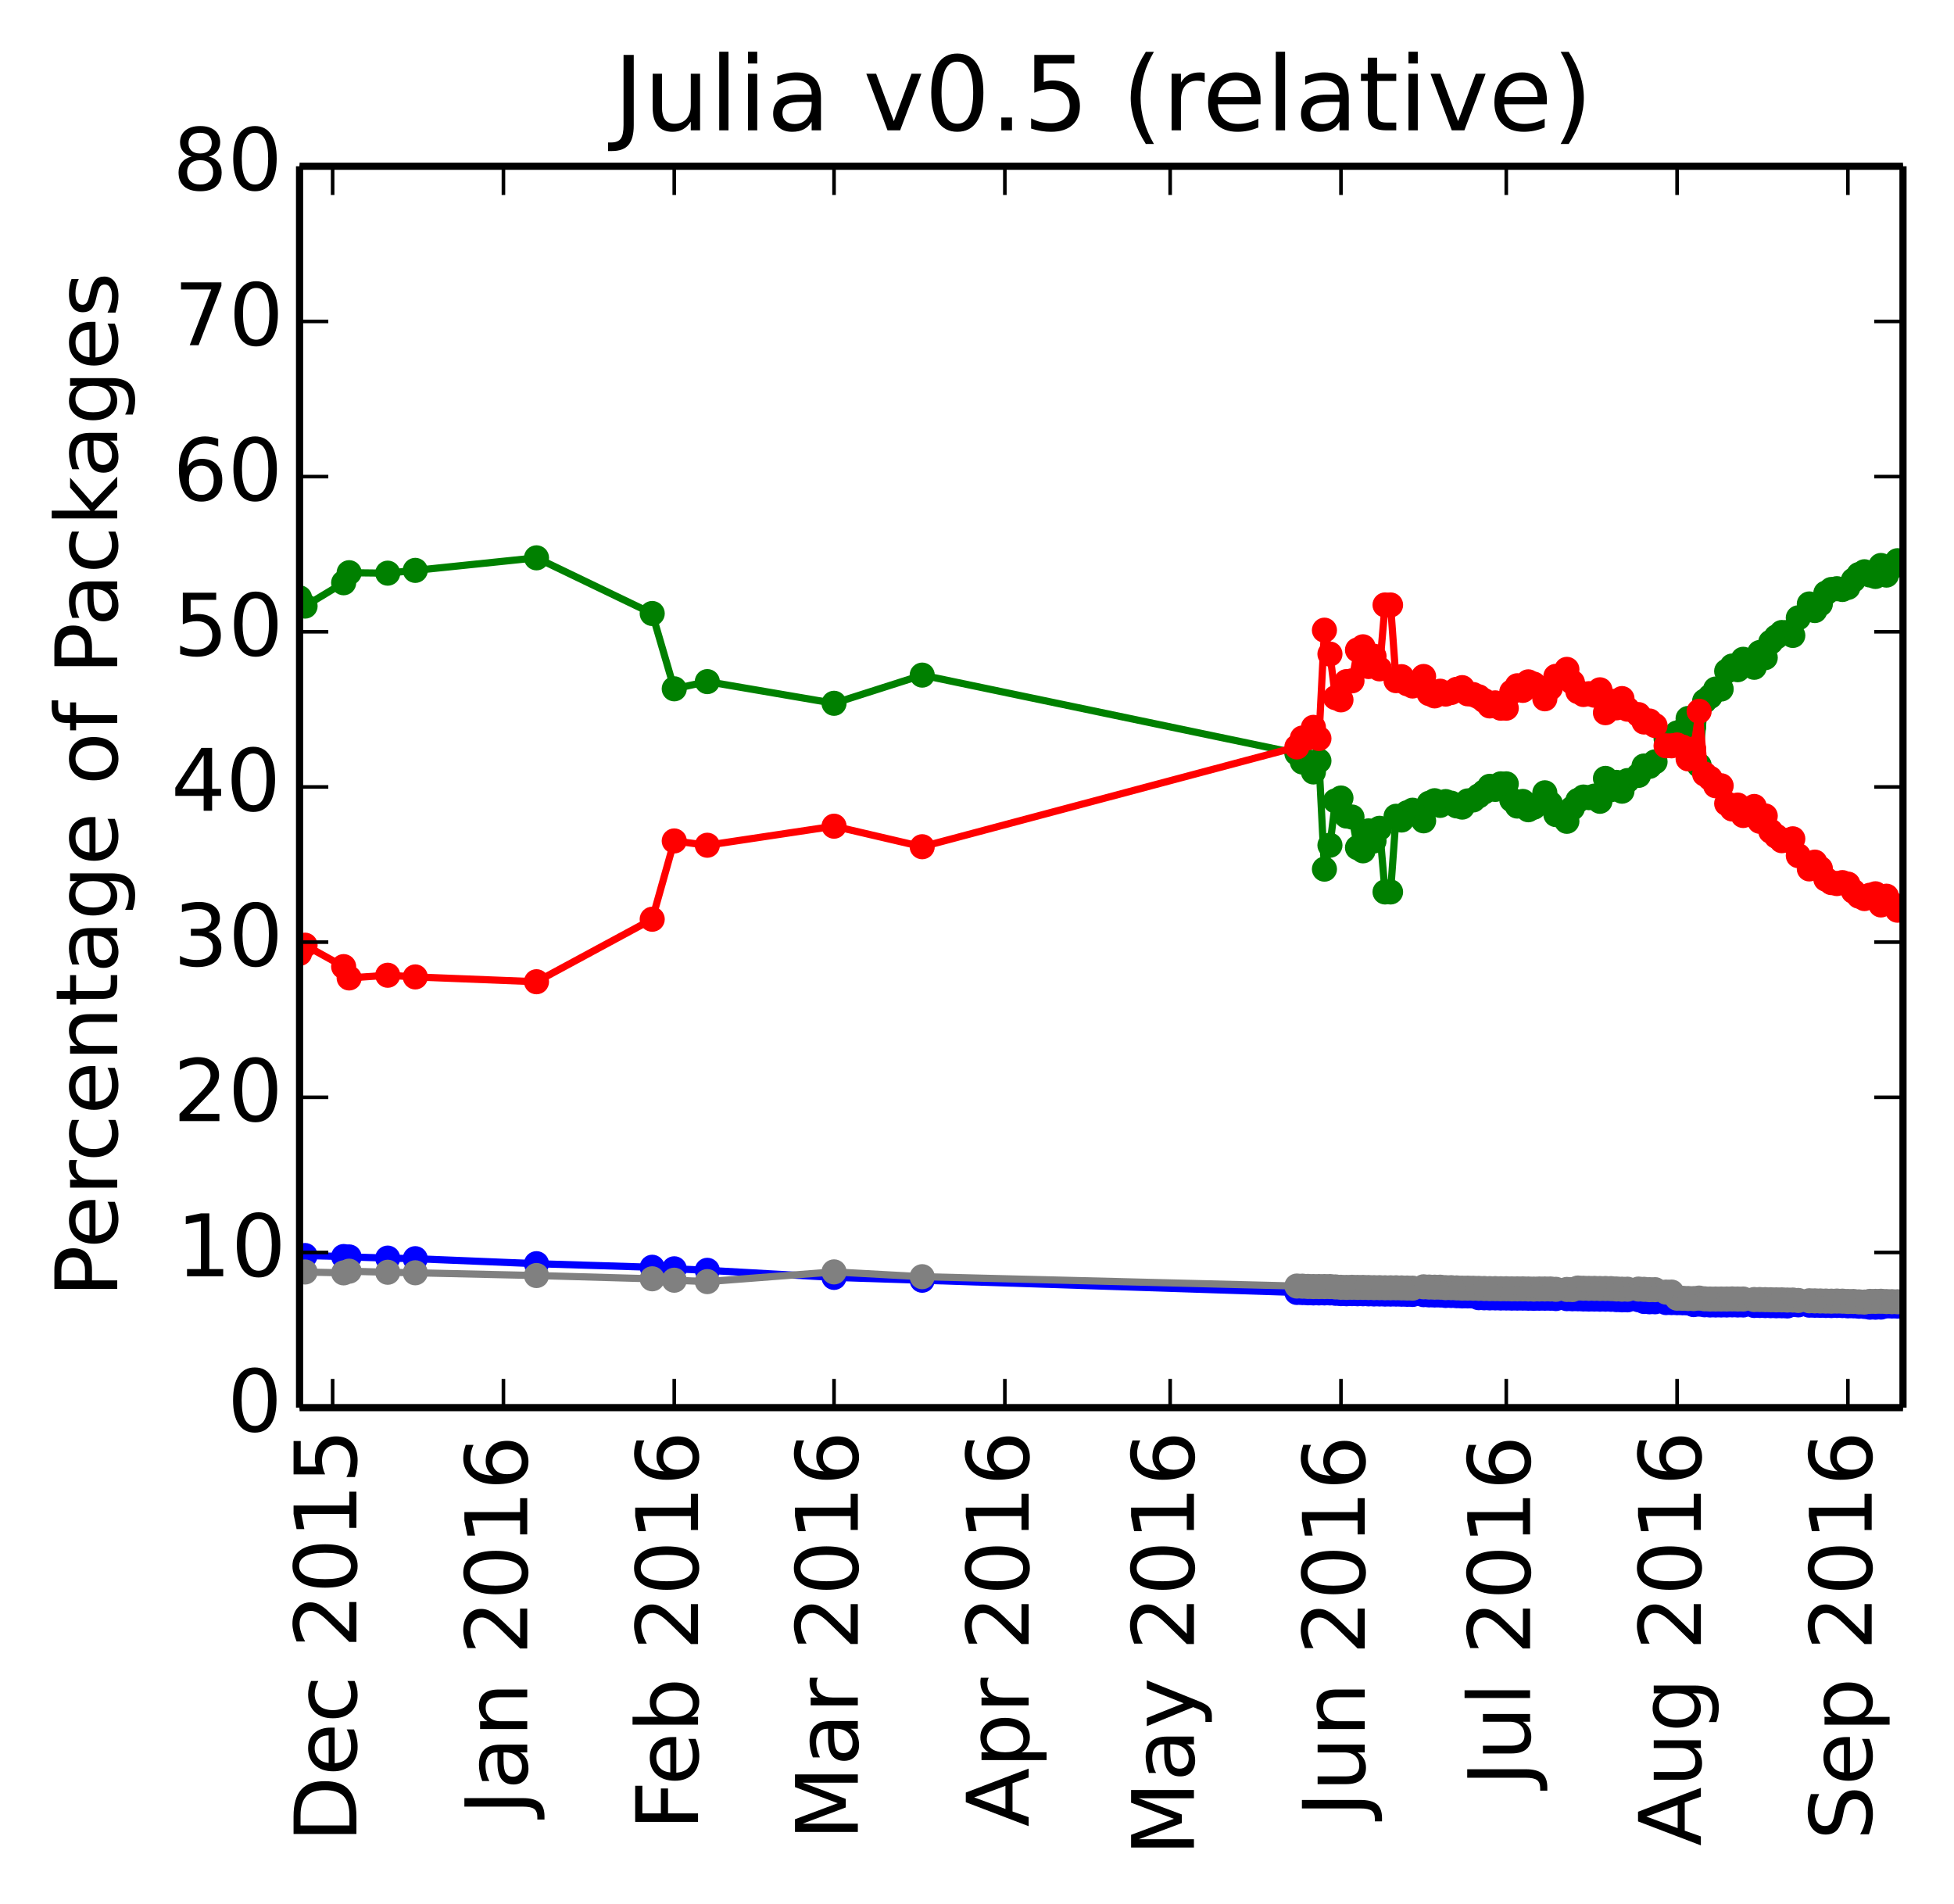 <?xml version="1.0" encoding="utf-8" standalone="no"?>
<!DOCTYPE svg PUBLIC "-//W3C//DTD SVG 1.1//EN"
  "http://www.w3.org/Graphics/SVG/1.1/DTD/svg11.dtd">
<!-- Created with matplotlib (http://matplotlib.org/) -->
<svg height="265pt" version="1.1" viewBox="0 0 272 265" width="272pt" xmlns="http://www.w3.org/2000/svg" xmlns:xlink="http://www.w3.org/1999/xlink">
 <defs>
  <style type="text/css">
*{stroke-linecap:butt;stroke-linejoin:round;}
  </style>
 </defs>
 <g id="figure_1">
  <g id="patch_1">
   <path d="
M0 265.55
L272.1 265.55
L272.1 0
L0 0
z
" style="fill:#ffffff;"/>
  </g>
  <g id="axes_1">
   <g id="patch_2">
    <path d="
M41.7 195.942
L264.9 195.942
L264.9 23.142
L41.7 23.142
z
" style="fill:#ffffff;"/>
   </g>
   <g id="line2d_1"/>
   <g id="line2d_2"/>
   <g id="line2d_3"/>
   <g id="line2d_4"/>
   <g id="line2d_5"/>
   <g id="line2d_6">
    <path clip-path="url(#p26c33cc5a4)" d="
M264.9 78.16
L264.133 78.05
L263.366 78.95
L262.599 80.054
L261.832 78.714
L261.065 80.242
L260.298 80.039
L259.531 79.588
L258.764 79.975
L257.997 80.755
L257.23 81.767
L256.463 82.055
L255.696 81.947
L254.929 82.055
L254.162 82.557
L253.395 84.077
L252.628 84.99
L251.861 84.07
L250.327 86
L249.56 88.455
L248.793 88.044
L248.026 88.044
L247.259 88.661
L246.492 89.382
L245.725 91.545
L244.958 90.827
L244.191 92.888
L242.657 91.773
L241.89 93.223
L241.123 92.71
L240.356 93.43
L239.589 95.915
L238.822 95.915
L238.055 96.95
L237.288 97.59
L236.521 106.534
L235.754 101.143
L234.987 100.011
L234.22 101.702
L233.453 102.029
L232.686 102.773
L231.919 102.773
L230.385 106.047
L229.618 106.679
L228.851 106.628
L228.084 107.934
L226.549 108.654
L225.782 110.134
L225.015 108.906
L224.248 109.924
L223.481 108.351
L222.714 111.54
L221.947 110.819
L221.18 111.031
L220.413 110.948
L219.646 111.42
L218.879 112.487
L218.112 114.328
L216.578 113.391
L215.811 111.858
L215.044 110.357
L214.277 111.858
L213.51 112.37
L212.743 112.716
L211.976 111.56
L211.209 112.204
L210.442 111.345
L209.675 109.112
L208.908 109.112
L208.141 109.886
L207.374 109.456
L206.607 110.231
L205.84 110.792
L205.073 111.354
L204.306 111.486
L203.539 112.35
L202.772 112.182
L202.005 111.797
L201.238 111.58
L200.471 112.111
L199.704 111.458
L198.937 111.809
L198.17 114.259
L196.636 112.781
L195.869 113.134
L195.102 114.147
L194.335 113.625
L193.568 124.161
L192.801 124.161
L192.034 115.299
L191.267 117.057
L190.5 115.657
L189.733 118.437
L188.966 117.997
L188.199 113.73
L187.432 113.593
L186.665 111.085
L185.898 111.487
L185.131 117.658
L184.364 120.985
L183.597 105.905
L182.83 107.457
L182.063 106.034
L181.296 106.072
L180.529 104.865
L128.372 93.976
L116.1 97.899
L98.459 94.88
L93.857 95.883
L90.789 85.399
L74.681 77.65
L57.807 79.397
L53.972 79.785
L48.603 79.721
L47.836 81.121
L42.467 84.366
L41.7 83.221" style="fill:none;stroke:#008000;stroke-linecap:square;"/>
    <defs>
     <path d="
M0 1.5
C0.398 1.5 0.779 1.342 1.061 1.061
C1.342 0.779 1.5 0.398 1.5 0
C1.5 -0.398 1.342 -0.779 1.061 -1.061
C0.779 -1.342 0.398 -1.5 0 -1.5
C-0.398 -1.5 -0.779 -1.342 -1.061 -1.061
C-1.342 -0.779 -1.5 -0.398 -1.5 0
C-1.5 0.398 -1.342 0.779 -1.061 1.061
C-0.779 1.342 -0.398 1.5 0 1.5
z
" id="mb0b177905e" style="stroke:#008000;stroke-width:0.5;"/>
    </defs>
    <g clip-path="url(#p26c33cc5a4)">
     <use style="fill:#008000;stroke:#008000;stroke-width:0.5;" x="264.9" xlink:href="#mb0b177905e" y="78.16"/>
     <use style="fill:#008000;stroke:#008000;stroke-width:0.5;" x="264.133" xlink:href="#mb0b177905e" y="78.05"/>
     <use style="fill:#008000;stroke:#008000;stroke-width:0.5;" x="263.366" xlink:href="#mb0b177905e" y="78.95"/>
     <use style="fill:#008000;stroke:#008000;stroke-width:0.5;" x="262.599" xlink:href="#mb0b177905e" y="80.054"/>
     <use style="fill:#008000;stroke:#008000;stroke-width:0.5;" x="261.832" xlink:href="#mb0b177905e" y="78.714"/>
     <use style="fill:#008000;stroke:#008000;stroke-width:0.5;" x="261.065" xlink:href="#mb0b177905e" y="80.242"/>
     <use style="fill:#008000;stroke:#008000;stroke-width:0.5;" x="260.298" xlink:href="#mb0b177905e" y="80.039"/>
     <use style="fill:#008000;stroke:#008000;stroke-width:0.5;" x="259.531" xlink:href="#mb0b177905e" y="79.588"/>
     <use style="fill:#008000;stroke:#008000;stroke-width:0.5;" x="258.764" xlink:href="#mb0b177905e" y="79.975"/>
     <use style="fill:#008000;stroke:#008000;stroke-width:0.5;" x="257.997" xlink:href="#mb0b177905e" y="80.755"/>
     <use style="fill:#008000;stroke:#008000;stroke-width:0.5;" x="257.23" xlink:href="#mb0b177905e" y="81.767"/>
     <use style="fill:#008000;stroke:#008000;stroke-width:0.5;" x="256.463" xlink:href="#mb0b177905e" y="82.055"/>
     <use style="fill:#008000;stroke:#008000;stroke-width:0.5;" x="255.696" xlink:href="#mb0b177905e" y="81.947"/>
     <use style="fill:#008000;stroke:#008000;stroke-width:0.5;" x="254.929" xlink:href="#mb0b177905e" y="82.055"/>
     <use style="fill:#008000;stroke:#008000;stroke-width:0.5;" x="254.162" xlink:href="#mb0b177905e" y="82.557"/>
     <use style="fill:#008000;stroke:#008000;stroke-width:0.5;" x="253.395" xlink:href="#mb0b177905e" y="84.077"/>
     <use style="fill:#008000;stroke:#008000;stroke-width:0.5;" x="252.628" xlink:href="#mb0b177905e" y="84.99"/>
     <use style="fill:#008000;stroke:#008000;stroke-width:0.5;" x="251.861" xlink:href="#mb0b177905e" y="84.07"/>
     <use style="fill:#008000;stroke:#008000;stroke-width:0.5;" x="250.327" xlink:href="#mb0b177905e" y="86"/>
     <use style="fill:#008000;stroke:#008000;stroke-width:0.5;" x="249.56" xlink:href="#mb0b177905e" y="88.455"/>
     <use style="fill:#008000;stroke:#008000;stroke-width:0.5;" x="248.793" xlink:href="#mb0b177905e" y="88.044"/>
     <use style="fill:#008000;stroke:#008000;stroke-width:0.5;" x="248.026" xlink:href="#mb0b177905e" y="88.045"/>
     <use style="fill:#008000;stroke:#008000;stroke-width:0.5;" x="247.259" xlink:href="#mb0b177905e" y="88.661"/>
     <use style="fill:#008000;stroke:#008000;stroke-width:0.5;" x="246.492" xlink:href="#mb0b177905e" y="89.382"/>
     <use style="fill:#008000;stroke:#008000;stroke-width:0.5;" x="245.725" xlink:href="#mb0b177905e" y="91.545"/>
     <use style="fill:#008000;stroke:#008000;stroke-width:0.5;" x="244.958" xlink:href="#mb0b177905e" y="90.827"/>
     <use style="fill:#008000;stroke:#008000;stroke-width:0.5;" x="244.191" xlink:href="#mb0b177905e" y="92.888"/>
     <use style="fill:#008000;stroke:#008000;stroke-width:0.5;" x="242.657" xlink:href="#mb0b177905e" y="91.773"/>
     <use style="fill:#008000;stroke:#008000;stroke-width:0.5;" x="241.89" xlink:href="#mb0b177905e" y="93.223"/>
     <use style="fill:#008000;stroke:#008000;stroke-width:0.5;" x="241.123" xlink:href="#mb0b177905e" y="92.71"/>
     <use style="fill:#008000;stroke:#008000;stroke-width:0.5;" x="240.356" xlink:href="#mb0b177905e" y="93.43"/>
     <use style="fill:#008000;stroke:#008000;stroke-width:0.5;" x="239.589" xlink:href="#mb0b177905e" y="95.915"/>
     <use style="fill:#008000;stroke:#008000;stroke-width:0.5;" x="238.822" xlink:href="#mb0b177905e" y="95.915"/>
     <use style="fill:#008000;stroke:#008000;stroke-width:0.5;" x="238.055" xlink:href="#mb0b177905e" y="96.95"/>
     <use style="fill:#008000;stroke:#008000;stroke-width:0.5;" x="237.288" xlink:href="#mb0b177905e" y="97.59"/>
     <use style="fill:#008000;stroke:#008000;stroke-width:0.5;" x="236.521" xlink:href="#mb0b177905e" y="106.534"/>
     <use style="fill:#008000;stroke:#008000;stroke-width:0.5;" x="235.754" xlink:href="#mb0b177905e" y="101.143"/>
     <use style="fill:#008000;stroke:#008000;stroke-width:0.5;" x="234.987" xlink:href="#mb0b177905e" y="100.011"/>
     <use style="fill:#008000;stroke:#008000;stroke-width:0.5;" x="234.22" xlink:href="#mb0b177905e" y="101.702"/>
     <use style="fill:#008000;stroke:#008000;stroke-width:0.5;" x="233.453" xlink:href="#mb0b177905e" y="102.029"/>
     <use style="fill:#008000;stroke:#008000;stroke-width:0.5;" x="232.686" xlink:href="#mb0b177905e" y="102.773"/>
     <use style="fill:#008000;stroke:#008000;stroke-width:0.5;" x="231.919" xlink:href="#mb0b177905e" y="102.773"/>
     <use style="fill:#008000;stroke:#008000;stroke-width:0.5;" x="230.385" xlink:href="#mb0b177905e" y="106.047"/>
     <use style="fill:#008000;stroke:#008000;stroke-width:0.5;" x="229.618" xlink:href="#mb0b177905e" y="106.679"/>
     <use style="fill:#008000;stroke:#008000;stroke-width:0.5;" x="228.851" xlink:href="#mb0b177905e" y="106.628"/>
     <use style="fill:#008000;stroke:#008000;stroke-width:0.5;" x="228.084" xlink:href="#mb0b177905e" y="107.934"/>
     <use style="fill:#008000;stroke:#008000;stroke-width:0.5;" x="226.549" xlink:href="#mb0b177905e" y="108.654"/>
     <use style="fill:#008000;stroke:#008000;stroke-width:0.5;" x="225.782" xlink:href="#mb0b177905e" y="110.134"/>
     <use style="fill:#008000;stroke:#008000;stroke-width:0.5;" x="225.015" xlink:href="#mb0b177905e" y="108.906"/>
     <use style="fill:#008000;stroke:#008000;stroke-width:0.5;" x="224.248" xlink:href="#mb0b177905e" y="109.924"/>
     <use style="fill:#008000;stroke:#008000;stroke-width:0.5;" x="223.481" xlink:href="#mb0b177905e" y="108.351"/>
     <use style="fill:#008000;stroke:#008000;stroke-width:0.5;" x="222.714" xlink:href="#mb0b177905e" y="111.54"/>
     <use style="fill:#008000;stroke:#008000;stroke-width:0.5;" x="221.947" xlink:href="#mb0b177905e" y="110.819"/>
     <use style="fill:#008000;stroke:#008000;stroke-width:0.5;" x="221.18" xlink:href="#mb0b177905e" y="111.031"/>
     <use style="fill:#008000;stroke:#008000;stroke-width:0.5;" x="220.413" xlink:href="#mb0b177905e" y="110.948"/>
     <use style="fill:#008000;stroke:#008000;stroke-width:0.5;" x="219.646" xlink:href="#mb0b177905e" y="111.42"/>
     <use style="fill:#008000;stroke:#008000;stroke-width:0.5;" x="218.879" xlink:href="#mb0b177905e" y="112.487"/>
     <use style="fill:#008000;stroke:#008000;stroke-width:0.5;" x="218.112" xlink:href="#mb0b177905e" y="114.328"/>
     <use style="fill:#008000;stroke:#008000;stroke-width:0.5;" x="216.578" xlink:href="#mb0b177905e" y="113.391"/>
     <use style="fill:#008000;stroke:#008000;stroke-width:0.5;" x="215.811" xlink:href="#mb0b177905e" y="111.858"/>
     <use style="fill:#008000;stroke:#008000;stroke-width:0.5;" x="215.044" xlink:href="#mb0b177905e" y="110.357"/>
     <use style="fill:#008000;stroke:#008000;stroke-width:0.5;" x="214.277" xlink:href="#mb0b177905e" y="111.858"/>
     <use style="fill:#008000;stroke:#008000;stroke-width:0.5;" x="213.51" xlink:href="#mb0b177905e" y="112.37"/>
     <use style="fill:#008000;stroke:#008000;stroke-width:0.5;" x="212.743" xlink:href="#mb0b177905e" y="112.716"/>
     <use style="fill:#008000;stroke:#008000;stroke-width:0.5;" x="211.976" xlink:href="#mb0b177905e" y="111.56"/>
     <use style="fill:#008000;stroke:#008000;stroke-width:0.5;" x="211.209" xlink:href="#mb0b177905e" y="112.204"/>
     <use style="fill:#008000;stroke:#008000;stroke-width:0.5;" x="210.442" xlink:href="#mb0b177905e" y="111.345"/>
     <use style="fill:#008000;stroke:#008000;stroke-width:0.5;" x="209.675" xlink:href="#mb0b177905e" y="109.112"/>
     <use style="fill:#008000;stroke:#008000;stroke-width:0.5;" x="208.908" xlink:href="#mb0b177905e" y="109.112"/>
     <use style="fill:#008000;stroke:#008000;stroke-width:0.5;" x="208.141" xlink:href="#mb0b177905e" y="109.886"/>
     <use style="fill:#008000;stroke:#008000;stroke-width:0.5;" x="207.374" xlink:href="#mb0b177905e" y="109.456"/>
     <use style="fill:#008000;stroke:#008000;stroke-width:0.5;" x="206.607" xlink:href="#mb0b177905e" y="110.231"/>
     <use style="fill:#008000;stroke:#008000;stroke-width:0.5;" x="205.84" xlink:href="#mb0b177905e" y="110.792"/>
     <use style="fill:#008000;stroke:#008000;stroke-width:0.5;" x="205.073" xlink:href="#mb0b177905e" y="111.354"/>
     <use style="fill:#008000;stroke:#008000;stroke-width:0.5;" x="204.306" xlink:href="#mb0b177905e" y="111.486"/>
     <use style="fill:#008000;stroke:#008000;stroke-width:0.5;" x="203.539" xlink:href="#mb0b177905e" y="112.35"/>
     <use style="fill:#008000;stroke:#008000;stroke-width:0.5;" x="202.772" xlink:href="#mb0b177905e" y="112.182"/>
     <use style="fill:#008000;stroke:#008000;stroke-width:0.5;" x="202.005" xlink:href="#mb0b177905e" y="111.797"/>
     <use style="fill:#008000;stroke:#008000;stroke-width:0.5;" x="201.238" xlink:href="#mb0b177905e" y="111.58"/>
     <use style="fill:#008000;stroke:#008000;stroke-width:0.5;" x="200.471" xlink:href="#mb0b177905e" y="112.111"/>
     <use style="fill:#008000;stroke:#008000;stroke-width:0.5;" x="199.704" xlink:href="#mb0b177905e" y="111.458"/>
     <use style="fill:#008000;stroke:#008000;stroke-width:0.5;" x="198.937" xlink:href="#mb0b177905e" y="111.809"/>
     <use style="fill:#008000;stroke:#008000;stroke-width:0.5;" x="198.17" xlink:href="#mb0b177905e" y="114.259"/>
     <use style="fill:#008000;stroke:#008000;stroke-width:0.5;" x="196.636" xlink:href="#mb0b177905e" y="112.781"/>
     <use style="fill:#008000;stroke:#008000;stroke-width:0.5;" x="195.869" xlink:href="#mb0b177905e" y="113.134"/>
     <use style="fill:#008000;stroke:#008000;stroke-width:0.5;" x="195.102" xlink:href="#mb0b177905e" y="114.147"/>
     <use style="fill:#008000;stroke:#008000;stroke-width:0.5;" x="194.335" xlink:href="#mb0b177905e" y="113.625"/>
     <use style="fill:#008000;stroke:#008000;stroke-width:0.5;" x="193.568" xlink:href="#mb0b177905e" y="124.161"/>
     <use style="fill:#008000;stroke:#008000;stroke-width:0.5;" x="192.801" xlink:href="#mb0b177905e" y="124.161"/>
     <use style="fill:#008000;stroke:#008000;stroke-width:0.5;" x="192.034" xlink:href="#mb0b177905e" y="115.299"/>
     <use style="fill:#008000;stroke:#008000;stroke-width:0.5;" x="191.267" xlink:href="#mb0b177905e" y="117.057"/>
     <use style="fill:#008000;stroke:#008000;stroke-width:0.5;" x="190.5" xlink:href="#mb0b177905e" y="115.657"/>
     <use style="fill:#008000;stroke:#008000;stroke-width:0.5;" x="189.733" xlink:href="#mb0b177905e" y="118.437"/>
     <use style="fill:#008000;stroke:#008000;stroke-width:0.5;" x="188.966" xlink:href="#mb0b177905e" y="117.997"/>
     <use style="fill:#008000;stroke:#008000;stroke-width:0.5;" x="188.199" xlink:href="#mb0b177905e" y="113.73"/>
     <use style="fill:#008000;stroke:#008000;stroke-width:0.5;" x="187.432" xlink:href="#mb0b177905e" y="113.593"/>
     <use style="fill:#008000;stroke:#008000;stroke-width:0.5;" x="186.665" xlink:href="#mb0b177905e" y="111.085"/>
     <use style="fill:#008000;stroke:#008000;stroke-width:0.5;" x="185.898" xlink:href="#mb0b177905e" y="111.487"/>
     <use style="fill:#008000;stroke:#008000;stroke-width:0.5;" x="185.131" xlink:href="#mb0b177905e" y="117.658"/>
     <use style="fill:#008000;stroke:#008000;stroke-width:0.5;" x="184.364" xlink:href="#mb0b177905e" y="120.985"/>
     <use style="fill:#008000;stroke:#008000;stroke-width:0.5;" x="183.597" xlink:href="#mb0b177905e" y="105.905"/>
     <use style="fill:#008000;stroke:#008000;stroke-width:0.5;" x="182.83" xlink:href="#mb0b177905e" y="107.457"/>
     <use style="fill:#008000;stroke:#008000;stroke-width:0.5;" x="182.063" xlink:href="#mb0b177905e" y="106.034"/>
     <use style="fill:#008000;stroke:#008000;stroke-width:0.5;" x="181.296" xlink:href="#mb0b177905e" y="106.072"/>
     <use style="fill:#008000;stroke:#008000;stroke-width:0.5;" x="180.529" xlink:href="#mb0b177905e" y="104.865"/>
     <use style="fill:#008000;stroke:#008000;stroke-width:0.5;" x="128.372" xlink:href="#mb0b177905e" y="93.976"/>
     <use style="fill:#008000;stroke:#008000;stroke-width:0.5;" x="116.1" xlink:href="#mb0b177905e" y="97.899"/>
     <use style="fill:#008000;stroke:#008000;stroke-width:0.5;" x="98.459" xlink:href="#mb0b177905e" y="94.88"/>
     <use style="fill:#008000;stroke:#008000;stroke-width:0.5;" x="93.857" xlink:href="#mb0b177905e" y="95.883"/>
     <use style="fill:#008000;stroke:#008000;stroke-width:0.5;" x="90.789" xlink:href="#mb0b177905e" y="85.399"/>
     <use style="fill:#008000;stroke:#008000;stroke-width:0.5;" x="74.681" xlink:href="#mb0b177905e" y="77.65"/>
     <use style="fill:#008000;stroke:#008000;stroke-width:0.5;" x="57.807" xlink:href="#mb0b177905e" y="79.397"/>
     <use style="fill:#008000;stroke:#008000;stroke-width:0.5;" x="53.972" xlink:href="#mb0b177905e" y="79.785"/>
     <use style="fill:#008000;stroke:#008000;stroke-width:0.5;" x="48.603" xlink:href="#mb0b177905e" y="79.721"/>
     <use style="fill:#008000;stroke:#008000;stroke-width:0.5;" x="47.836" xlink:href="#mb0b177905e" y="81.121"/>
     <use style="fill:#008000;stroke:#008000;stroke-width:0.5;" x="42.467" xlink:href="#mb0b177905e" y="84.366"/>
     <use style="fill:#008000;stroke:#008000;stroke-width:0.5;" x="41.7" xlink:href="#mb0b177905e" y="83.221"/>
    </g>
   </g>
   <g id="line2d_7">
    <path clip-path="url(#p26c33cc5a4)" d="
M264.9 126.564
L264.133 126.701
L263.366 125.828
L262.599 124.751
L261.832 125.97
L261.065 124.415
L260.298 124.617
L259.531 125.082
L258.764 124.748
L257.997 124.077
L257.23 123.065
L256.463 122.859
L255.696 122.993
L254.929 122.859
L254.162 122.384
L253.395 120.891
L252.628 120.006
L251.861 120.953
L250.327 119.105
L249.56 116.762
L248.793 116.967
L248.026 117.023
L247.259 116.406
L246.492 115.713
L245.725 113.578
L244.958 114.323
L244.191 112.262
L242.657 113.518
L241.89 112.068
L241.123 112.61
L240.356 111.861
L239.589 109.376
L238.822 109.376
L238.055 108.341
L237.288 107.757
L236.521 99.013
L235.754 104.261
L234.987 105.63
L234.22 103.996
L233.453 103.698
L232.686 103.818
L231.919 103.818
L230.385 100.994
L229.618 100.363
L228.851 100.505
L228.084 99.472
L226.549 98.721
L225.782 97.241
L225.015 98.53
L224.248 97.606
L223.481 99.21
L222.714 96.02
L221.947 96.773
L221.18 96.561
L220.413 96.675
L219.646 96.266
L218.879 94.985
L218.112 93.176
L216.578 94.144
L215.811 95.771
L215.044 97.272
L214.277 95.771
L213.51 95.228
L212.743 94.913
L211.976 96.101
L211.209 95.457
L210.442 96.316
L209.675 98.581
L208.908 98.581
L208.141 97.838
L207.374 98.268
L206.607 97.525
L205.84 96.996
L205.073 96.681
L204.306 96.582
L203.539 95.718
L202.772 95.95
L202.005 96.4
L201.238 96.616
L200.471 96.216
L199.704 96.869
L198.937 96.551
L198.17 94.166
L196.636 95.492
L195.869 95.171
L195.102 94.192
L194.335 94.747
L193.568 84.21
L192.801 84.21
L192.034 93.106
L191.267 91.348
L190.5 92.781
L189.733 90.034
L188.966 90.474
L188.199 94.774
L187.432 94.877
L186.665 97.419
L185.898 97.117
L185.131 91.046
L184.364 87.72
L183.597 102.8
L182.83 101.248
L182.063 102.704
L181.296 102.735
L180.529 103.975
L128.372 117.866
L116.1 115.006
L98.459 117.658
L93.857 117.059
L90.789 127.957
L74.681 136.658
L57.807 135.988
L53.972 135.754
L48.603 136.131
L47.836 134.552
L42.467 131.571
L41.7 132.715" style="fill:none;stroke:#ff0000;stroke-linecap:square;"/>
    <defs>
     <path d="
M0 1.5
C0.398 1.5 0.779 1.342 1.061 1.061
C1.342 0.779 1.5 0.398 1.5 0
C1.5 -0.398 1.342 -0.779 1.061 -1.061
C0.779 -1.342 0.398 -1.5 0 -1.5
C-0.398 -1.5 -0.779 -1.342 -1.061 -1.061
C-1.342 -0.779 -1.5 -0.398 -1.5 0
C-1.5 0.398 -1.342 0.779 -1.061 1.061
C-0.779 1.342 -0.398 1.5 0 1.5
z
" id="ma07bdd5909" style="stroke:#ff0000;stroke-width:0.5;"/>
    </defs>
    <g clip-path="url(#p26c33cc5a4)">
     <use style="fill:#ff0000;stroke:#ff0000;stroke-width:0.5;" x="264.9" xlink:href="#ma07bdd5909" y="126.564"/>
     <use style="fill:#ff0000;stroke:#ff0000;stroke-width:0.5;" x="264.133" xlink:href="#ma07bdd5909" y="126.701"/>
     <use style="fill:#ff0000;stroke:#ff0000;stroke-width:0.5;" x="263.366" xlink:href="#ma07bdd5909" y="125.828"/>
     <use style="fill:#ff0000;stroke:#ff0000;stroke-width:0.5;" x="262.599" xlink:href="#ma07bdd5909" y="124.751"/>
     <use style="fill:#ff0000;stroke:#ff0000;stroke-width:0.5;" x="261.832" xlink:href="#ma07bdd5909" y="125.97"/>
     <use style="fill:#ff0000;stroke:#ff0000;stroke-width:0.5;" x="261.065" xlink:href="#ma07bdd5909" y="124.415"/>
     <use style="fill:#ff0000;stroke:#ff0000;stroke-width:0.5;" x="260.298" xlink:href="#ma07bdd5909" y="124.617"/>
     <use style="fill:#ff0000;stroke:#ff0000;stroke-width:0.5;" x="259.531" xlink:href="#ma07bdd5909" y="125.082"/>
     <use style="fill:#ff0000;stroke:#ff0000;stroke-width:0.5;" x="258.764" xlink:href="#ma07bdd5909" y="124.748"/>
     <use style="fill:#ff0000;stroke:#ff0000;stroke-width:0.5;" x="257.997" xlink:href="#ma07bdd5909" y="124.077"/>
     <use style="fill:#ff0000;stroke:#ff0000;stroke-width:0.5;" x="257.23" xlink:href="#ma07bdd5909" y="123.065"/>
     <use style="fill:#ff0000;stroke:#ff0000;stroke-width:0.5;" x="256.463" xlink:href="#ma07bdd5909" y="122.859"/>
     <use style="fill:#ff0000;stroke:#ff0000;stroke-width:0.5;" x="255.696" xlink:href="#ma07bdd5909" y="122.993"/>
     <use style="fill:#ff0000;stroke:#ff0000;stroke-width:0.5;" x="254.929" xlink:href="#ma07bdd5909" y="122.859"/>
     <use style="fill:#ff0000;stroke:#ff0000;stroke-width:0.5;" x="254.162" xlink:href="#ma07bdd5909" y="122.384"/>
     <use style="fill:#ff0000;stroke:#ff0000;stroke-width:0.5;" x="253.395" xlink:href="#ma07bdd5909" y="120.891"/>
     <use style="fill:#ff0000;stroke:#ff0000;stroke-width:0.5;" x="252.628" xlink:href="#ma07bdd5909" y="120.006"/>
     <use style="fill:#ff0000;stroke:#ff0000;stroke-width:0.5;" x="251.861" xlink:href="#ma07bdd5909" y="120.953"/>
     <use style="fill:#ff0000;stroke:#ff0000;stroke-width:0.5;" x="250.327" xlink:href="#ma07bdd5909" y="119.105"/>
     <use style="fill:#ff0000;stroke:#ff0000;stroke-width:0.5;" x="249.56" xlink:href="#ma07bdd5909" y="116.762"/>
     <use style="fill:#ff0000;stroke:#ff0000;stroke-width:0.5;" x="248.793" xlink:href="#ma07bdd5909" y="116.967"/>
     <use style="fill:#ff0000;stroke:#ff0000;stroke-width:0.5;" x="248.026" xlink:href="#ma07bdd5909" y="117.023"/>
     <use style="fill:#ff0000;stroke:#ff0000;stroke-width:0.5;" x="247.259" xlink:href="#ma07bdd5909" y="116.406"/>
     <use style="fill:#ff0000;stroke:#ff0000;stroke-width:0.5;" x="246.492" xlink:href="#ma07bdd5909" y="115.713"/>
     <use style="fill:#ff0000;stroke:#ff0000;stroke-width:0.5;" x="245.725" xlink:href="#ma07bdd5909" y="113.578"/>
     <use style="fill:#ff0000;stroke:#ff0000;stroke-width:0.5;" x="244.958" xlink:href="#ma07bdd5909" y="114.323"/>
     <use style="fill:#ff0000;stroke:#ff0000;stroke-width:0.5;" x="244.191" xlink:href="#ma07bdd5909" y="112.262"/>
     <use style="fill:#ff0000;stroke:#ff0000;stroke-width:0.5;" x="242.657" xlink:href="#ma07bdd5909" y="113.518"/>
     <use style="fill:#ff0000;stroke:#ff0000;stroke-width:0.5;" x="241.89" xlink:href="#ma07bdd5909" y="112.068"/>
     <use style="fill:#ff0000;stroke:#ff0000;stroke-width:0.5;" x="241.123" xlink:href="#ma07bdd5909" y="112.61"/>
     <use style="fill:#ff0000;stroke:#ff0000;stroke-width:0.5;" x="240.356" xlink:href="#ma07bdd5909" y="111.861"/>
     <use style="fill:#ff0000;stroke:#ff0000;stroke-width:0.5;" x="239.589" xlink:href="#ma07bdd5909" y="109.376"/>
     <use style="fill:#ff0000;stroke:#ff0000;stroke-width:0.5;" x="238.822" xlink:href="#ma07bdd5909" y="109.376"/>
     <use style="fill:#ff0000;stroke:#ff0000;stroke-width:0.5;" x="238.055" xlink:href="#ma07bdd5909" y="108.341"/>
     <use style="fill:#ff0000;stroke:#ff0000;stroke-width:0.5;" x="237.288" xlink:href="#ma07bdd5909" y="107.757"/>
     <use style="fill:#ff0000;stroke:#ff0000;stroke-width:0.5;" x="236.521" xlink:href="#ma07bdd5909" y="99.013"/>
     <use style="fill:#ff0000;stroke:#ff0000;stroke-width:0.5;" x="235.754" xlink:href="#ma07bdd5909" y="104.261"/>
     <use style="fill:#ff0000;stroke:#ff0000;stroke-width:0.5;" x="234.987" xlink:href="#ma07bdd5909" y="105.63"/>
     <use style="fill:#ff0000;stroke:#ff0000;stroke-width:0.5;" x="234.22" xlink:href="#ma07bdd5909" y="103.996"/>
     <use style="fill:#ff0000;stroke:#ff0000;stroke-width:0.5;" x="233.453" xlink:href="#ma07bdd5909" y="103.698"/>
     <use style="fill:#ff0000;stroke:#ff0000;stroke-width:0.5;" x="232.686" xlink:href="#ma07bdd5909" y="103.818"/>
     <use style="fill:#ff0000;stroke:#ff0000;stroke-width:0.5;" x="231.919" xlink:href="#ma07bdd5909" y="103.818"/>
     <use style="fill:#ff0000;stroke:#ff0000;stroke-width:0.5;" x="230.385" xlink:href="#ma07bdd5909" y="100.994"/>
     <use style="fill:#ff0000;stroke:#ff0000;stroke-width:0.5;" x="229.618" xlink:href="#ma07bdd5909" y="100.363"/>
     <use style="fill:#ff0000;stroke:#ff0000;stroke-width:0.5;" x="228.851" xlink:href="#ma07bdd5909" y="100.505"/>
     <use style="fill:#ff0000;stroke:#ff0000;stroke-width:0.5;" x="228.084" xlink:href="#ma07bdd5909" y="99.472"/>
     <use style="fill:#ff0000;stroke:#ff0000;stroke-width:0.5;" x="226.549" xlink:href="#ma07bdd5909" y="98.721"/>
     <use style="fill:#ff0000;stroke:#ff0000;stroke-width:0.5;" x="225.782" xlink:href="#ma07bdd5909" y="97.241"/>
     <use style="fill:#ff0000;stroke:#ff0000;stroke-width:0.5;" x="225.015" xlink:href="#ma07bdd5909" y="98.53"/>
     <use style="fill:#ff0000;stroke:#ff0000;stroke-width:0.5;" x="224.248" xlink:href="#ma07bdd5909" y="97.605"/>
     <use style="fill:#ff0000;stroke:#ff0000;stroke-width:0.5;" x="223.481" xlink:href="#ma07bdd5909" y="99.209"/>
     <use style="fill:#ff0000;stroke:#ff0000;stroke-width:0.5;" x="222.714" xlink:href="#ma07bdd5909" y="96.02"/>
     <use style="fill:#ff0000;stroke:#ff0000;stroke-width:0.5;" x="221.947" xlink:href="#ma07bdd5909" y="96.773"/>
     <use style="fill:#ff0000;stroke:#ff0000;stroke-width:0.5;" x="221.18" xlink:href="#ma07bdd5909" y="96.56"/>
     <use style="fill:#ff0000;stroke:#ff0000;stroke-width:0.5;" x="220.413" xlink:href="#ma07bdd5909" y="96.675"/>
     <use style="fill:#ff0000;stroke:#ff0000;stroke-width:0.5;" x="219.646" xlink:href="#ma07bdd5909" y="96.266"/>
     <use style="fill:#ff0000;stroke:#ff0000;stroke-width:0.5;" x="218.879" xlink:href="#ma07bdd5909" y="94.985"/>
     <use style="fill:#ff0000;stroke:#ff0000;stroke-width:0.5;" x="218.112" xlink:href="#ma07bdd5909" y="93.176"/>
     <use style="fill:#ff0000;stroke:#ff0000;stroke-width:0.5;" x="216.578" xlink:href="#ma07bdd5909" y="94.144"/>
     <use style="fill:#ff0000;stroke:#ff0000;stroke-width:0.5;" x="215.811" xlink:href="#ma07bdd5909" y="95.771"/>
     <use style="fill:#ff0000;stroke:#ff0000;stroke-width:0.5;" x="215.044" xlink:href="#ma07bdd5909" y="97.272"/>
     <use style="fill:#ff0000;stroke:#ff0000;stroke-width:0.5;" x="214.277" xlink:href="#ma07bdd5909" y="95.771"/>
     <use style="fill:#ff0000;stroke:#ff0000;stroke-width:0.5;" x="213.51" xlink:href="#ma07bdd5909" y="95.227"/>
     <use style="fill:#ff0000;stroke:#ff0000;stroke-width:0.5;" x="212.743" xlink:href="#ma07bdd5909" y="94.913"/>
     <use style="fill:#ff0000;stroke:#ff0000;stroke-width:0.5;" x="211.976" xlink:href="#ma07bdd5909" y="96.101"/>
     <use style="fill:#ff0000;stroke:#ff0000;stroke-width:0.5;" x="211.209" xlink:href="#ma07bdd5909" y="95.457"/>
     <use style="fill:#ff0000;stroke:#ff0000;stroke-width:0.5;" x="210.442" xlink:href="#ma07bdd5909" y="96.316"/>
     <use style="fill:#ff0000;stroke:#ff0000;stroke-width:0.5;" x="209.675" xlink:href="#ma07bdd5909" y="98.581"/>
     <use style="fill:#ff0000;stroke:#ff0000;stroke-width:0.5;" x="208.908" xlink:href="#ma07bdd5909" y="98.581"/>
     <use style="fill:#ff0000;stroke:#ff0000;stroke-width:0.5;" x="208.141" xlink:href="#ma07bdd5909" y="97.838"/>
     <use style="fill:#ff0000;stroke:#ff0000;stroke-width:0.5;" x="207.374" xlink:href="#ma07bdd5909" y="98.268"/>
     <use style="fill:#ff0000;stroke:#ff0000;stroke-width:0.5;" x="206.607" xlink:href="#ma07bdd5909" y="97.525"/>
     <use style="fill:#ff0000;stroke:#ff0000;stroke-width:0.5;" x="205.84" xlink:href="#ma07bdd5909" y="96.996"/>
     <use style="fill:#ff0000;stroke:#ff0000;stroke-width:0.5;" x="205.073" xlink:href="#ma07bdd5909" y="96.681"/>
     <use style="fill:#ff0000;stroke:#ff0000;stroke-width:0.5;" x="204.306" xlink:href="#ma07bdd5909" y="96.582"/>
     <use style="fill:#ff0000;stroke:#ff0000;stroke-width:0.5;" x="203.539" xlink:href="#ma07bdd5909" y="95.718"/>
     <use style="fill:#ff0000;stroke:#ff0000;stroke-width:0.5;" x="202.772" xlink:href="#ma07bdd5909" y="95.95"/>
     <use style="fill:#ff0000;stroke:#ff0000;stroke-width:0.5;" x="202.005" xlink:href="#ma07bdd5909" y="96.4"/>
     <use style="fill:#ff0000;stroke:#ff0000;stroke-width:0.5;" x="201.238" xlink:href="#ma07bdd5909" y="96.616"/>
     <use style="fill:#ff0000;stroke:#ff0000;stroke-width:0.5;" x="200.471" xlink:href="#ma07bdd5909" y="96.216"/>
     <use style="fill:#ff0000;stroke:#ff0000;stroke-width:0.5;" x="199.704" xlink:href="#ma07bdd5909" y="96.869"/>
     <use style="fill:#ff0000;stroke:#ff0000;stroke-width:0.5;" x="198.937" xlink:href="#ma07bdd5909" y="96.551"/>
     <use style="fill:#ff0000;stroke:#ff0000;stroke-width:0.5;" x="198.17" xlink:href="#ma07bdd5909" y="94.166"/>
     <use style="fill:#ff0000;stroke:#ff0000;stroke-width:0.5;" x="196.636" xlink:href="#ma07bdd5909" y="95.492"/>
     <use style="fill:#ff0000;stroke:#ff0000;stroke-width:0.5;" x="195.869" xlink:href="#ma07bdd5909" y="95.171"/>
     <use style="fill:#ff0000;stroke:#ff0000;stroke-width:0.5;" x="195.102" xlink:href="#ma07bdd5909" y="94.191"/>
     <use style="fill:#ff0000;stroke:#ff0000;stroke-width:0.5;" x="194.335" xlink:href="#ma07bdd5909" y="94.747"/>
     <use style="fill:#ff0000;stroke:#ff0000;stroke-width:0.5;" x="193.568" xlink:href="#ma07bdd5909" y="84.21"/>
     <use style="fill:#ff0000;stroke:#ff0000;stroke-width:0.5;" x="192.801" xlink:href="#ma07bdd5909" y="84.21"/>
     <use style="fill:#ff0000;stroke:#ff0000;stroke-width:0.5;" x="192.034" xlink:href="#ma07bdd5909" y="93.106"/>
     <use style="fill:#ff0000;stroke:#ff0000;stroke-width:0.5;" x="191.267" xlink:href="#ma07bdd5909" y="91.348"/>
     <use style="fill:#ff0000;stroke:#ff0000;stroke-width:0.5;" x="190.5" xlink:href="#ma07bdd5909" y="92.781"/>
     <use style="fill:#ff0000;stroke:#ff0000;stroke-width:0.5;" x="189.733" xlink:href="#ma07bdd5909" y="90.033"/>
     <use style="fill:#ff0000;stroke:#ff0000;stroke-width:0.5;" x="188.966" xlink:href="#ma07bdd5909" y="90.474"/>
     <use style="fill:#ff0000;stroke:#ff0000;stroke-width:0.5;" x="188.199" xlink:href="#ma07bdd5909" y="94.774"/>
     <use style="fill:#ff0000;stroke:#ff0000;stroke-width:0.5;" x="187.432" xlink:href="#ma07bdd5909" y="94.878"/>
     <use style="fill:#ff0000;stroke:#ff0000;stroke-width:0.5;" x="186.665" xlink:href="#ma07bdd5909" y="97.419"/>
     <use style="fill:#ff0000;stroke:#ff0000;stroke-width:0.5;" x="185.898" xlink:href="#ma07bdd5909" y="97.117"/>
     <use style="fill:#ff0000;stroke:#ff0000;stroke-width:0.5;" x="185.131" xlink:href="#ma07bdd5909" y="91.046"/>
     <use style="fill:#ff0000;stroke:#ff0000;stroke-width:0.5;" x="184.364" xlink:href="#ma07bdd5909" y="87.72"/>
     <use style="fill:#ff0000;stroke:#ff0000;stroke-width:0.5;" x="183.597" xlink:href="#ma07bdd5909" y="102.8"/>
     <use style="fill:#ff0000;stroke:#ff0000;stroke-width:0.5;" x="182.83" xlink:href="#ma07bdd5909" y="101.248"/>
     <use style="fill:#ff0000;stroke:#ff0000;stroke-width:0.5;" x="182.063" xlink:href="#ma07bdd5909" y="102.704"/>
     <use style="fill:#ff0000;stroke:#ff0000;stroke-width:0.5;" x="181.296" xlink:href="#ma07bdd5909" y="102.735"/>
     <use style="fill:#ff0000;stroke:#ff0000;stroke-width:0.5;" x="180.529" xlink:href="#ma07bdd5909" y="103.975"/>
     <use style="fill:#ff0000;stroke:#ff0000;stroke-width:0.5;" x="128.372" xlink:href="#ma07bdd5909" y="117.866"/>
     <use style="fill:#ff0000;stroke:#ff0000;stroke-width:0.5;" x="116.1" xlink:href="#ma07bdd5909" y="115.006"/>
     <use style="fill:#ff0000;stroke:#ff0000;stroke-width:0.5;" x="98.459" xlink:href="#ma07bdd5909" y="117.658"/>
     <use style="fill:#ff0000;stroke:#ff0000;stroke-width:0.5;" x="93.857" xlink:href="#ma07bdd5909" y="117.059"/>
     <use style="fill:#ff0000;stroke:#ff0000;stroke-width:0.5;" x="90.789" xlink:href="#ma07bdd5909" y="127.957"/>
     <use style="fill:#ff0000;stroke:#ff0000;stroke-width:0.5;" x="74.681" xlink:href="#ma07bdd5909" y="136.658"/>
     <use style="fill:#ff0000;stroke:#ff0000;stroke-width:0.5;" x="57.807" xlink:href="#ma07bdd5909" y="135.988"/>
     <use style="fill:#ff0000;stroke:#ff0000;stroke-width:0.5;" x="53.972" xlink:href="#ma07bdd5909" y="135.754"/>
     <use style="fill:#ff0000;stroke:#ff0000;stroke-width:0.5;" x="48.603" xlink:href="#ma07bdd5909" y="136.131"/>
     <use style="fill:#ff0000;stroke:#ff0000;stroke-width:0.5;" x="47.836" xlink:href="#ma07bdd5909" y="134.552"/>
     <use style="fill:#ff0000;stroke:#ff0000;stroke-width:0.5;" x="42.467" xlink:href="#ma07bdd5909" y="131.571"/>
     <use style="fill:#ff0000;stroke:#ff0000;stroke-width:0.5;" x="41.7" xlink:href="#ma07bdd5909" y="132.715"/>
    </g>
   </g>
   <g id="line2d_8">
    <path clip-path="url(#p26c33cc5a4)" d="
M264.9 181.824
L264.133 181.811
L263.366 181.798
L262.599 181.784
L261.832 181.947
L261.065 181.961
L260.298 181.961
L259.531 181.85
L258.764 181.824
L257.997 181.771
L257.23 181.771
L256.463 181.731
L255.696 181.718
L254.929 181.731
L254.162 181.718
L253.395 181.704
L252.628 181.691
L251.861 181.678
L250.327 181.637
L249.56 181.583
L248.793 181.788
L248.026 181.761
L247.259 181.761
L246.492 181.747
L245.725 181.734
L244.958 181.72
L244.191 181.72
L242.657 181.652
L241.89 181.652
L241.123 181.638
L240.356 181.652
L239.589 181.652
L238.822 181.652
L238.055 181.652
L237.288 181.625
L236.521 181.528
L235.754 181.597
L234.987 181.375
L234.22 181.347
L233.453 181.333
L232.686 181.319
L231.919 181.319
L230.385 181.205
L229.618 181.205
L228.851 181.162
L228.084 180.921
L226.549 180.936
L225.782 180.936
L225.015 180.906
L224.248 180.862
L223.481 180.847
L222.714 180.847
L221.947 180.832
L221.18 180.832
L220.413 180.817
L219.646 180.788
L218.879 180.788
L218.112 180.773
L216.578 180.758
L215.811 180.712
L215.044 180.712
L214.277 180.712
L213.51 180.727
L212.743 180.712
L211.976 180.697
L211.209 180.697
L210.442 180.697
L209.675 180.682
L208.908 180.682
L208.141 180.667
L207.374 180.667
L206.607 180.652
L205.84 180.636
L205.073 180.405
L204.306 180.39
L203.539 180.39
L202.772 180.359
L202.005 180.327
L201.238 180.327
L200.471 180.264
L199.704 180.264
L198.937 180.249
L198.17 180.217
L196.636 180.185
L195.869 180.169
L195.102 180.153
L194.335 180.137
L193.568 180.137
L192.801 180.137
L192.034 180.121
L191.267 180.121
L190.5 180.105
L189.733 180.089
L188.966 180.089
L188.199 180.072
L187.432 180.089
L186.665 180.072
L185.898 180.024
L185.131 179.975
L184.364 179.975
L183.597 179.975
L182.83 179.975
L182.063 179.958
L181.296 179.925
L180.529 179.909
L128.372 178.209
L116.1 177.814
L98.459 176.829
L93.857 176.618
L90.789 176.403
L74.681 175.906
L57.807 175.21
L53.972 175.129
L48.603 174.965
L47.836 174.91
L42.467 174.771
L41.7 174.771" style="fill:none;stroke:#0000ff;stroke-linecap:square;"/>
    <defs>
     <path d="
M0 1.5
C0.398 1.5 0.779 1.342 1.061 1.061
C1.342 0.779 1.5 0.398 1.5 0
C1.5 -0.398 1.342 -0.779 1.061 -1.061
C0.779 -1.342 0.398 -1.5 0 -1.5
C-0.398 -1.5 -0.779 -1.342 -1.061 -1.061
C-1.342 -0.779 -1.5 -0.398 -1.5 0
C-1.5 0.398 -1.342 0.779 -1.061 1.061
C-0.779 1.342 -0.398 1.5 0 1.5
z
" id="m76a7ce5b4a" style="stroke:#0000ff;stroke-width:0.5;"/>
    </defs>
    <g clip-path="url(#p26c33cc5a4)">
     <use style="fill:#0000ff;stroke:#0000ff;stroke-width:0.5;" x="264.9" xlink:href="#m76a7ce5b4a" y="181.824"/>
     <use style="fill:#0000ff;stroke:#0000ff;stroke-width:0.5;" x="264.133" xlink:href="#m76a7ce5b4a" y="181.811"/>
     <use style="fill:#0000ff;stroke:#0000ff;stroke-width:0.5;" x="263.366" xlink:href="#m76a7ce5b4a" y="181.798"/>
     <use style="fill:#0000ff;stroke:#0000ff;stroke-width:0.5;" x="262.599" xlink:href="#m76a7ce5b4a" y="181.784"/>
     <use style="fill:#0000ff;stroke:#0000ff;stroke-width:0.5;" x="261.832" xlink:href="#m76a7ce5b4a" y="181.947"/>
     <use style="fill:#0000ff;stroke:#0000ff;stroke-width:0.5;" x="261.065" xlink:href="#m76a7ce5b4a" y="181.961"/>
     <use style="fill:#0000ff;stroke:#0000ff;stroke-width:0.5;" x="260.298" xlink:href="#m76a7ce5b4a" y="181.961"/>
     <use style="fill:#0000ff;stroke:#0000ff;stroke-width:0.5;" x="259.531" xlink:href="#m76a7ce5b4a" y="181.85"/>
     <use style="fill:#0000ff;stroke:#0000ff;stroke-width:0.5;" x="258.764" xlink:href="#m76a7ce5b4a" y="181.824"/>
     <use style="fill:#0000ff;stroke:#0000ff;stroke-width:0.5;" x="257.997" xlink:href="#m76a7ce5b4a" y="181.771"/>
     <use style="fill:#0000ff;stroke:#0000ff;stroke-width:0.5;" x="257.23" xlink:href="#m76a7ce5b4a" y="181.771"/>
     <use style="fill:#0000ff;stroke:#0000ff;stroke-width:0.5;" x="256.463" xlink:href="#m76a7ce5b4a" y="181.731"/>
     <use style="fill:#0000ff;stroke:#0000ff;stroke-width:0.5;" x="255.696" xlink:href="#m76a7ce5b4a" y="181.718"/>
     <use style="fill:#0000ff;stroke:#0000ff;stroke-width:0.5;" x="254.929" xlink:href="#m76a7ce5b4a" y="181.731"/>
     <use style="fill:#0000ff;stroke:#0000ff;stroke-width:0.5;" x="254.162" xlink:href="#m76a7ce5b4a" y="181.718"/>
     <use style="fill:#0000ff;stroke:#0000ff;stroke-width:0.5;" x="253.395" xlink:href="#m76a7ce5b4a" y="181.704"/>
     <use style="fill:#0000ff;stroke:#0000ff;stroke-width:0.5;" x="252.628" xlink:href="#m76a7ce5b4a" y="181.691"/>
     <use style="fill:#0000ff;stroke:#0000ff;stroke-width:0.5;" x="251.861" xlink:href="#m76a7ce5b4a" y="181.678"/>
     <use style="fill:#0000ff;stroke:#0000ff;stroke-width:0.5;" x="250.327" xlink:href="#m76a7ce5b4a" y="181.637"/>
     <use style="fill:#0000ff;stroke:#0000ff;stroke-width:0.5;" x="249.56" xlink:href="#m76a7ce5b4a" y="181.583"/>
     <use style="fill:#0000ff;stroke:#0000ff;stroke-width:0.5;" x="248.793" xlink:href="#m76a7ce5b4a" y="181.788"/>
     <use style="fill:#0000ff;stroke:#0000ff;stroke-width:0.5;" x="248.026" xlink:href="#m76a7ce5b4a" y="181.761"/>
     <use style="fill:#0000ff;stroke:#0000ff;stroke-width:0.5;" x="247.259" xlink:href="#m76a7ce5b4a" y="181.761"/>
     <use style="fill:#0000ff;stroke:#0000ff;stroke-width:0.5;" x="246.492" xlink:href="#m76a7ce5b4a" y="181.747"/>
     <use style="fill:#0000ff;stroke:#0000ff;stroke-width:0.5;" x="245.725" xlink:href="#m76a7ce5b4a" y="181.734"/>
     <use style="fill:#0000ff;stroke:#0000ff;stroke-width:0.5;" x="244.958" xlink:href="#m76a7ce5b4a" y="181.72"/>
     <use style="fill:#0000ff;stroke:#0000ff;stroke-width:0.5;" x="244.191" xlink:href="#m76a7ce5b4a" y="181.72"/>
     <use style="fill:#0000ff;stroke:#0000ff;stroke-width:0.5;" x="242.657" xlink:href="#m76a7ce5b4a" y="181.652"/>
     <use style="fill:#0000ff;stroke:#0000ff;stroke-width:0.5;" x="241.89" xlink:href="#m76a7ce5b4a" y="181.652"/>
     <use style="fill:#0000ff;stroke:#0000ff;stroke-width:0.5;" x="241.123" xlink:href="#m76a7ce5b4a" y="181.638"/>
     <use style="fill:#0000ff;stroke:#0000ff;stroke-width:0.5;" x="240.356" xlink:href="#m76a7ce5b4a" y="181.652"/>
     <use style="fill:#0000ff;stroke:#0000ff;stroke-width:0.5;" x="239.589" xlink:href="#m76a7ce5b4a" y="181.652"/>
     <use style="fill:#0000ff;stroke:#0000ff;stroke-width:0.5;" x="238.822" xlink:href="#m76a7ce5b4a" y="181.652"/>
     <use style="fill:#0000ff;stroke:#0000ff;stroke-width:0.5;" x="238.055" xlink:href="#m76a7ce5b4a" y="181.652"/>
     <use style="fill:#0000ff;stroke:#0000ff;stroke-width:0.5;" x="237.288" xlink:href="#m76a7ce5b4a" y="181.625"/>
     <use style="fill:#0000ff;stroke:#0000ff;stroke-width:0.5;" x="236.521" xlink:href="#m76a7ce5b4a" y="181.528"/>
     <use style="fill:#0000ff;stroke:#0000ff;stroke-width:0.5;" x="235.754" xlink:href="#m76a7ce5b4a" y="181.597"/>
     <use style="fill:#0000ff;stroke:#0000ff;stroke-width:0.5;" x="234.987" xlink:href="#m76a7ce5b4a" y="181.375"/>
     <use style="fill:#0000ff;stroke:#0000ff;stroke-width:0.5;" x="234.22" xlink:href="#m76a7ce5b4a" y="181.347"/>
     <use style="fill:#0000ff;stroke:#0000ff;stroke-width:0.5;" x="233.453" xlink:href="#m76a7ce5b4a" y="181.333"/>
     <use style="fill:#0000ff;stroke:#0000ff;stroke-width:0.5;" x="232.686" xlink:href="#m76a7ce5b4a" y="181.319"/>
     <use style="fill:#0000ff;stroke:#0000ff;stroke-width:0.5;" x="231.919" xlink:href="#m76a7ce5b4a" y="181.319"/>
     <use style="fill:#0000ff;stroke:#0000ff;stroke-width:0.5;" x="230.385" xlink:href="#m76a7ce5b4a" y="181.205"/>
     <use style="fill:#0000ff;stroke:#0000ff;stroke-width:0.5;" x="229.618" xlink:href="#m76a7ce5b4a" y="181.205"/>
     <use style="fill:#0000ff;stroke:#0000ff;stroke-width:0.5;" x="228.851" xlink:href="#m76a7ce5b4a" y="181.162"/>
     <use style="fill:#0000ff;stroke:#0000ff;stroke-width:0.5;" x="228.084" xlink:href="#m76a7ce5b4a" y="180.921"/>
     <use style="fill:#0000ff;stroke:#0000ff;stroke-width:0.5;" x="226.549" xlink:href="#m76a7ce5b4a" y="180.936"/>
     <use style="fill:#0000ff;stroke:#0000ff;stroke-width:0.5;" x="225.782" xlink:href="#m76a7ce5b4a" y="180.936"/>
     <use style="fill:#0000ff;stroke:#0000ff;stroke-width:0.5;" x="225.015" xlink:href="#m76a7ce5b4a" y="180.906"/>
     <use style="fill:#0000ff;stroke:#0000ff;stroke-width:0.5;" x="224.248" xlink:href="#m76a7ce5b4a" y="180.862"/>
     <use style="fill:#0000ff;stroke:#0000ff;stroke-width:0.5;" x="223.481" xlink:href="#m76a7ce5b4a" y="180.847"/>
     <use style="fill:#0000ff;stroke:#0000ff;stroke-width:0.5;" x="222.714" xlink:href="#m76a7ce5b4a" y="180.847"/>
     <use style="fill:#0000ff;stroke:#0000ff;stroke-width:0.5;" x="221.947" xlink:href="#m76a7ce5b4a" y="180.832"/>
     <use style="fill:#0000ff;stroke:#0000ff;stroke-width:0.5;" x="221.18" xlink:href="#m76a7ce5b4a" y="180.832"/>
     <use style="fill:#0000ff;stroke:#0000ff;stroke-width:0.5;" x="220.413" xlink:href="#m76a7ce5b4a" y="180.817"/>
     <use style="fill:#0000ff;stroke:#0000ff;stroke-width:0.5;" x="219.646" xlink:href="#m76a7ce5b4a" y="180.788"/>
     <use style="fill:#0000ff;stroke:#0000ff;stroke-width:0.5;" x="218.879" xlink:href="#m76a7ce5b4a" y="180.788"/>
     <use style="fill:#0000ff;stroke:#0000ff;stroke-width:0.5;" x="218.112" xlink:href="#m76a7ce5b4a" y="180.773"/>
     <use style="fill:#0000ff;stroke:#0000ff;stroke-width:0.5;" x="216.578" xlink:href="#m76a7ce5b4a" y="180.758"/>
     <use style="fill:#0000ff;stroke:#0000ff;stroke-width:0.5;" x="215.811" xlink:href="#m76a7ce5b4a" y="180.712"/>
     <use style="fill:#0000ff;stroke:#0000ff;stroke-width:0.5;" x="215.044" xlink:href="#m76a7ce5b4a" y="180.712"/>
     <use style="fill:#0000ff;stroke:#0000ff;stroke-width:0.5;" x="214.277" xlink:href="#m76a7ce5b4a" y="180.712"/>
     <use style="fill:#0000ff;stroke:#0000ff;stroke-width:0.5;" x="213.51" xlink:href="#m76a7ce5b4a" y="180.727"/>
     <use style="fill:#0000ff;stroke:#0000ff;stroke-width:0.5;" x="212.743" xlink:href="#m76a7ce5b4a" y="180.712"/>
     <use style="fill:#0000ff;stroke:#0000ff;stroke-width:0.5;" x="211.976" xlink:href="#m76a7ce5b4a" y="180.697"/>
     <use style="fill:#0000ff;stroke:#0000ff;stroke-width:0.5;" x="211.209" xlink:href="#m76a7ce5b4a" y="180.697"/>
     <use style="fill:#0000ff;stroke:#0000ff;stroke-width:0.5;" x="210.442" xlink:href="#m76a7ce5b4a" y="180.697"/>
     <use style="fill:#0000ff;stroke:#0000ff;stroke-width:0.5;" x="209.675" xlink:href="#m76a7ce5b4a" y="180.682"/>
     <use style="fill:#0000ff;stroke:#0000ff;stroke-width:0.5;" x="208.908" xlink:href="#m76a7ce5b4a" y="180.682"/>
     <use style="fill:#0000ff;stroke:#0000ff;stroke-width:0.5;" x="208.141" xlink:href="#m76a7ce5b4a" y="180.667"/>
     <use style="fill:#0000ff;stroke:#0000ff;stroke-width:0.5;" x="207.374" xlink:href="#m76a7ce5b4a" y="180.667"/>
     <use style="fill:#0000ff;stroke:#0000ff;stroke-width:0.5;" x="206.607" xlink:href="#m76a7ce5b4a" y="180.652"/>
     <use style="fill:#0000ff;stroke:#0000ff;stroke-width:0.5;" x="205.84" xlink:href="#m76a7ce5b4a" y="180.636"/>
     <use style="fill:#0000ff;stroke:#0000ff;stroke-width:0.5;" x="205.073" xlink:href="#m76a7ce5b4a" y="180.405"/>
     <use style="fill:#0000ff;stroke:#0000ff;stroke-width:0.5;" x="204.306" xlink:href="#m76a7ce5b4a" y="180.39"/>
     <use style="fill:#0000ff;stroke:#0000ff;stroke-width:0.5;" x="203.539" xlink:href="#m76a7ce5b4a" y="180.39"/>
     <use style="fill:#0000ff;stroke:#0000ff;stroke-width:0.5;" x="202.772" xlink:href="#m76a7ce5b4a" y="180.359"/>
     <use style="fill:#0000ff;stroke:#0000ff;stroke-width:0.5;" x="202.005" xlink:href="#m76a7ce5b4a" y="180.327"/>
     <use style="fill:#0000ff;stroke:#0000ff;stroke-width:0.5;" x="201.238" xlink:href="#m76a7ce5b4a" y="180.327"/>
     <use style="fill:#0000ff;stroke:#0000ff;stroke-width:0.5;" x="200.471" xlink:href="#m76a7ce5b4a" y="180.264"/>
     <use style="fill:#0000ff;stroke:#0000ff;stroke-width:0.5;" x="199.704" xlink:href="#m76a7ce5b4a" y="180.264"/>
     <use style="fill:#0000ff;stroke:#0000ff;stroke-width:0.5;" x="198.937" xlink:href="#m76a7ce5b4a" y="180.249"/>
     <use style="fill:#0000ff;stroke:#0000ff;stroke-width:0.5;" x="198.17" xlink:href="#m76a7ce5b4a" y="180.217"/>
     <use style="fill:#0000ff;stroke:#0000ff;stroke-width:0.5;" x="196.636" xlink:href="#m76a7ce5b4a" y="180.185"/>
     <use style="fill:#0000ff;stroke:#0000ff;stroke-width:0.5;" x="195.869" xlink:href="#m76a7ce5b4a" y="180.169"/>
     <use style="fill:#0000ff;stroke:#0000ff;stroke-width:0.5;" x="195.102" xlink:href="#m76a7ce5b4a" y="180.153"/>
     <use style="fill:#0000ff;stroke:#0000ff;stroke-width:0.5;" x="194.335" xlink:href="#m76a7ce5b4a" y="180.137"/>
     <use style="fill:#0000ff;stroke:#0000ff;stroke-width:0.5;" x="193.568" xlink:href="#m76a7ce5b4a" y="180.137"/>
     <use style="fill:#0000ff;stroke:#0000ff;stroke-width:0.5;" x="192.801" xlink:href="#m76a7ce5b4a" y="180.137"/>
     <use style="fill:#0000ff;stroke:#0000ff;stroke-width:0.5;" x="192.034" xlink:href="#m76a7ce5b4a" y="180.121"/>
     <use style="fill:#0000ff;stroke:#0000ff;stroke-width:0.5;" x="191.267" xlink:href="#m76a7ce5b4a" y="180.121"/>
     <use style="fill:#0000ff;stroke:#0000ff;stroke-width:0.5;" x="190.5" xlink:href="#m76a7ce5b4a" y="180.105"/>
     <use style="fill:#0000ff;stroke:#0000ff;stroke-width:0.5;" x="189.733" xlink:href="#m76a7ce5b4a" y="180.089"/>
     <use style="fill:#0000ff;stroke:#0000ff;stroke-width:0.5;" x="188.966" xlink:href="#m76a7ce5b4a" y="180.089"/>
     <use style="fill:#0000ff;stroke:#0000ff;stroke-width:0.5;" x="188.199" xlink:href="#m76a7ce5b4a" y="180.072"/>
     <use style="fill:#0000ff;stroke:#0000ff;stroke-width:0.5;" x="187.432" xlink:href="#m76a7ce5b4a" y="180.089"/>
     <use style="fill:#0000ff;stroke:#0000ff;stroke-width:0.5;" x="186.665" xlink:href="#m76a7ce5b4a" y="180.072"/>
     <use style="fill:#0000ff;stroke:#0000ff;stroke-width:0.5;" x="185.898" xlink:href="#m76a7ce5b4a" y="180.024"/>
     <use style="fill:#0000ff;stroke:#0000ff;stroke-width:0.5;" x="185.131" xlink:href="#m76a7ce5b4a" y="179.975"/>
     <use style="fill:#0000ff;stroke:#0000ff;stroke-width:0.5;" x="184.364" xlink:href="#m76a7ce5b4a" y="179.975"/>
     <use style="fill:#0000ff;stroke:#0000ff;stroke-width:0.5;" x="183.597" xlink:href="#m76a7ce5b4a" y="179.975"/>
     <use style="fill:#0000ff;stroke:#0000ff;stroke-width:0.5;" x="182.83" xlink:href="#m76a7ce5b4a" y="179.975"/>
     <use style="fill:#0000ff;stroke:#0000ff;stroke-width:0.5;" x="182.063" xlink:href="#m76a7ce5b4a" y="179.958"/>
     <use style="fill:#0000ff;stroke:#0000ff;stroke-width:0.5;" x="181.296" xlink:href="#m76a7ce5b4a" y="179.925"/>
     <use style="fill:#0000ff;stroke:#0000ff;stroke-width:0.5;" x="180.529" xlink:href="#m76a7ce5b4a" y="179.909"/>
     <use style="fill:#0000ff;stroke:#0000ff;stroke-width:0.5;" x="128.372" xlink:href="#m76a7ce5b4a" y="178.209"/>
     <use style="fill:#0000ff;stroke:#0000ff;stroke-width:0.5;" x="116.1" xlink:href="#m76a7ce5b4a" y="177.814"/>
     <use style="fill:#0000ff;stroke:#0000ff;stroke-width:0.5;" x="98.459" xlink:href="#m76a7ce5b4a" y="176.829"/>
     <use style="fill:#0000ff;stroke:#0000ff;stroke-width:0.5;" x="93.857" xlink:href="#m76a7ce5b4a" y="176.618"/>
     <use style="fill:#0000ff;stroke:#0000ff;stroke-width:0.5;" x="90.789" xlink:href="#m76a7ce5b4a" y="176.403"/>
     <use style="fill:#0000ff;stroke:#0000ff;stroke-width:0.5;" x="74.681" xlink:href="#m76a7ce5b4a" y="175.906"/>
     <use style="fill:#0000ff;stroke:#0000ff;stroke-width:0.5;" x="57.807" xlink:href="#m76a7ce5b4a" y="175.21"/>
     <use style="fill:#0000ff;stroke:#0000ff;stroke-width:0.5;" x="53.972" xlink:href="#m76a7ce5b4a" y="175.129"/>
     <use style="fill:#0000ff;stroke:#0000ff;stroke-width:0.5;" x="48.603" xlink:href="#m76a7ce5b4a" y="174.965"/>
     <use style="fill:#0000ff;stroke:#0000ff;stroke-width:0.5;" x="47.836" xlink:href="#m76a7ce5b4a" y="174.91"/>
     <use style="fill:#0000ff;stroke:#0000ff;stroke-width:0.5;" x="42.467" xlink:href="#m76a7ce5b4a" y="174.771"/>
     <use style="fill:#0000ff;stroke:#0000ff;stroke-width:0.5;" x="41.7" xlink:href="#m76a7ce5b4a" y="174.771"/>
    </g>
   </g>
   <g id="line2d_9">
    <path clip-path="url(#p26c33cc5a4)" d="
M264.9 181.219
L264.133 181.205
L263.366 181.192
L262.599 181.178
L261.832 181.136
L261.065 181.15
L260.298 181.15
L259.531 181.247
L258.764 181.219
L257.997 181.164
L257.23 181.164
L256.463 181.122
L255.696 181.108
L254.929 181.122
L254.162 181.108
L253.395 181.094
L252.628 181.08
L251.861 181.066
L250.327 181.024
L249.56 180.967
L248.793 180.967
L248.026 180.939
L247.259 180.939
L246.492 180.925
L245.725 180.91
L244.958 180.896
L244.191 180.896
L242.657 180.824
L241.89 180.824
L241.123 180.809
L240.356 180.824
L239.589 180.824
L238.822 180.824
L238.055 180.824
L237.288 180.795
L236.521 180.692
L235.754 180.766
L234.987 180.751
L234.22 180.722
L233.453 180.707
L232.686 179.857
L231.919 179.857
L230.385 179.521
L229.618 179.521
L228.851 179.473
L228.084 179.44
L226.549 179.456
L225.782 179.456
L225.015 179.424
L224.248 179.375
L223.481 179.359
L222.714 179.359
L221.947 179.343
L221.18 179.343
L220.413 179.326
L219.646 179.294
L218.879 179.507
L218.112 179.491
L216.578 179.474
L215.811 179.425
L215.044 179.425
L214.277 179.425
L213.51 179.442
L212.743 179.425
L211.976 179.409
L211.209 179.409
L210.442 179.409
L209.675 179.392
L208.908 179.392
L208.141 179.376
L207.374 179.376
L206.607 179.359
L205.84 179.343
L205.073 179.326
L204.306 179.31
L203.539 179.31
L202.772 179.276
L202.005 179.243
L201.238 179.243
L200.471 179.176
L199.704 179.176
L198.937 179.159
L198.17 179.125
L196.636 179.31
L195.869 179.293
L195.102 179.276
L194.335 179.259
L193.568 179.259
L192.801 179.259
L192.034 179.242
L191.267 179.242
L190.5 179.225
L189.733 179.208
L188.966 179.208
L188.199 179.191
L187.432 179.208
L186.665 179.191
L185.898 179.139
L185.131 179.088
L184.364 179.088
L183.597 179.088
L182.83 179.088
L182.063 179.07
L181.296 179.035
L180.529 179.018
L128.372 177.716
L116.1 177.048
L98.459 178.4
L93.857 178.206
L90.789 178.009
L74.681 177.553
L57.807 177.171
L53.972 177.098
L48.603 176.95
L47.836 177.184
L42.467 177.06
L41.7 177.06" style="fill:none;stroke:#808080;stroke-linecap:square;"/>
    <defs>
     <path d="
M0 1.5
C0.398 1.5 0.779 1.342 1.061 1.061
C1.342 0.779 1.5 0.398 1.5 0
C1.5 -0.398 1.342 -0.779 1.061 -1.061
C0.779 -1.342 0.398 -1.5 0 -1.5
C-0.398 -1.5 -0.779 -1.342 -1.061 -1.061
C-1.342 -0.779 -1.5 -0.398 -1.5 0
C-1.5 0.398 -1.342 0.779 -1.061 1.061
C-0.779 1.342 -0.398 1.5 0 1.5
z
" id="m008e8825d0" style="stroke:#808080;stroke-width:0.5;"/>
    </defs>
    <g clip-path="url(#p26c33cc5a4)">
     <use style="fill:#808080;stroke:#808080;stroke-width:0.5;" x="264.9" xlink:href="#m008e8825d0" y="181.219"/>
     <use style="fill:#808080;stroke:#808080;stroke-width:0.5;" x="264.133" xlink:href="#m008e8825d0" y="181.205"/>
     <use style="fill:#808080;stroke:#808080;stroke-width:0.5;" x="263.366" xlink:href="#m008e8825d0" y="181.192"/>
     <use style="fill:#808080;stroke:#808080;stroke-width:0.5;" x="262.599" xlink:href="#m008e8825d0" y="181.178"/>
     <use style="fill:#808080;stroke:#808080;stroke-width:0.5;" x="261.832" xlink:href="#m008e8825d0" y="181.136"/>
     <use style="fill:#808080;stroke:#808080;stroke-width:0.5;" x="261.065" xlink:href="#m008e8825d0" y="181.15"/>
     <use style="fill:#808080;stroke:#808080;stroke-width:0.5;" x="260.298" xlink:href="#m008e8825d0" y="181.15"/>
     <use style="fill:#808080;stroke:#808080;stroke-width:0.5;" x="259.531" xlink:href="#m008e8825d0" y="181.247"/>
     <use style="fill:#808080;stroke:#808080;stroke-width:0.5;" x="258.764" xlink:href="#m008e8825d0" y="181.219"/>
     <use style="fill:#808080;stroke:#808080;stroke-width:0.5;" x="257.997" xlink:href="#m008e8825d0" y="181.164"/>
     <use style="fill:#808080;stroke:#808080;stroke-width:0.5;" x="257.23" xlink:href="#m008e8825d0" y="181.164"/>
     <use style="fill:#808080;stroke:#808080;stroke-width:0.5;" x="256.463" xlink:href="#m008e8825d0" y="181.122"/>
     <use style="fill:#808080;stroke:#808080;stroke-width:0.5;" x="255.696" xlink:href="#m008e8825d0" y="181.108"/>
     <use style="fill:#808080;stroke:#808080;stroke-width:0.5;" x="254.929" xlink:href="#m008e8825d0" y="181.122"/>
     <use style="fill:#808080;stroke:#808080;stroke-width:0.5;" x="254.162" xlink:href="#m008e8825d0" y="181.108"/>
     <use style="fill:#808080;stroke:#808080;stroke-width:0.5;" x="253.395" xlink:href="#m008e8825d0" y="181.094"/>
     <use style="fill:#808080;stroke:#808080;stroke-width:0.5;" x="252.628" xlink:href="#m008e8825d0" y="181.08"/>
     <use style="fill:#808080;stroke:#808080;stroke-width:0.5;" x="251.861" xlink:href="#m008e8825d0" y="181.066"/>
     <use style="fill:#808080;stroke:#808080;stroke-width:0.5;" x="250.327" xlink:href="#m008e8825d0" y="181.024"/>
     <use style="fill:#808080;stroke:#808080;stroke-width:0.5;" x="249.56" xlink:href="#m008e8825d0" y="180.967"/>
     <use style="fill:#808080;stroke:#808080;stroke-width:0.5;" x="248.793" xlink:href="#m008e8825d0" y="180.967"/>
     <use style="fill:#808080;stroke:#808080;stroke-width:0.5;" x="248.026" xlink:href="#m008e8825d0" y="180.939"/>
     <use style="fill:#808080;stroke:#808080;stroke-width:0.5;" x="247.259" xlink:href="#m008e8825d0" y="180.939"/>
     <use style="fill:#808080;stroke:#808080;stroke-width:0.5;" x="246.492" xlink:href="#m008e8825d0" y="180.925"/>
     <use style="fill:#808080;stroke:#808080;stroke-width:0.5;" x="245.725" xlink:href="#m008e8825d0" y="180.91"/>
     <use style="fill:#808080;stroke:#808080;stroke-width:0.5;" x="244.958" xlink:href="#m008e8825d0" y="180.896"/>
     <use style="fill:#808080;stroke:#808080;stroke-width:0.5;" x="244.191" xlink:href="#m008e8825d0" y="180.896"/>
     <use style="fill:#808080;stroke:#808080;stroke-width:0.5;" x="242.657" xlink:href="#m008e8825d0" y="180.824"/>
     <use style="fill:#808080;stroke:#808080;stroke-width:0.5;" x="241.89" xlink:href="#m008e8825d0" y="180.824"/>
     <use style="fill:#808080;stroke:#808080;stroke-width:0.5;" x="241.123" xlink:href="#m008e8825d0" y="180.809"/>
     <use style="fill:#808080;stroke:#808080;stroke-width:0.5;" x="240.356" xlink:href="#m008e8825d0" y="180.824"/>
     <use style="fill:#808080;stroke:#808080;stroke-width:0.5;" x="239.589" xlink:href="#m008e8825d0" y="180.824"/>
     <use style="fill:#808080;stroke:#808080;stroke-width:0.5;" x="238.822" xlink:href="#m008e8825d0" y="180.824"/>
     <use style="fill:#808080;stroke:#808080;stroke-width:0.5;" x="238.055" xlink:href="#m008e8825d0" y="180.824"/>
     <use style="fill:#808080;stroke:#808080;stroke-width:0.5;" x="237.288" xlink:href="#m008e8825d0" y="180.795"/>
     <use style="fill:#808080;stroke:#808080;stroke-width:0.5;" x="236.521" xlink:href="#m008e8825d0" y="180.692"/>
     <use style="fill:#808080;stroke:#808080;stroke-width:0.5;" x="235.754" xlink:href="#m008e8825d0" y="180.766"/>
     <use style="fill:#808080;stroke:#808080;stroke-width:0.5;" x="234.987" xlink:href="#m008e8825d0" y="180.751"/>
     <use style="fill:#808080;stroke:#808080;stroke-width:0.5;" x="234.22" xlink:href="#m008e8825d0" y="180.722"/>
     <use style="fill:#808080;stroke:#808080;stroke-width:0.5;" x="233.453" xlink:href="#m008e8825d0" y="180.707"/>
     <use style="fill:#808080;stroke:#808080;stroke-width:0.5;" x="232.686" xlink:href="#m008e8825d0" y="179.857"/>
     <use style="fill:#808080;stroke:#808080;stroke-width:0.5;" x="231.919" xlink:href="#m008e8825d0" y="179.857"/>
     <use style="fill:#808080;stroke:#808080;stroke-width:0.5;" x="230.385" xlink:href="#m008e8825d0" y="179.521"/>
     <use style="fill:#808080;stroke:#808080;stroke-width:0.5;" x="229.618" xlink:href="#m008e8825d0" y="179.521"/>
     <use style="fill:#808080;stroke:#808080;stroke-width:0.5;" x="228.851" xlink:href="#m008e8825d0" y="179.473"/>
     <use style="fill:#808080;stroke:#808080;stroke-width:0.5;" x="228.084" xlink:href="#m008e8825d0" y="179.44"/>
     <use style="fill:#808080;stroke:#808080;stroke-width:0.5;" x="226.549" xlink:href="#m008e8825d0" y="179.456"/>
     <use style="fill:#808080;stroke:#808080;stroke-width:0.5;" x="225.782" xlink:href="#m008e8825d0" y="179.456"/>
     <use style="fill:#808080;stroke:#808080;stroke-width:0.5;" x="225.015" xlink:href="#m008e8825d0" y="179.424"/>
     <use style="fill:#808080;stroke:#808080;stroke-width:0.5;" x="224.248" xlink:href="#m008e8825d0" y="179.375"/>
     <use style="fill:#808080;stroke:#808080;stroke-width:0.5;" x="223.481" xlink:href="#m008e8825d0" y="179.359"/>
     <use style="fill:#808080;stroke:#808080;stroke-width:0.5;" x="222.714" xlink:href="#m008e8825d0" y="179.359"/>
     <use style="fill:#808080;stroke:#808080;stroke-width:0.5;" x="221.947" xlink:href="#m008e8825d0" y="179.343"/>
     <use style="fill:#808080;stroke:#808080;stroke-width:0.5;" x="221.18" xlink:href="#m008e8825d0" y="179.343"/>
     <use style="fill:#808080;stroke:#808080;stroke-width:0.5;" x="220.413" xlink:href="#m008e8825d0" y="179.326"/>
     <use style="fill:#808080;stroke:#808080;stroke-width:0.5;" x="219.646" xlink:href="#m008e8825d0" y="179.294"/>
     <use style="fill:#808080;stroke:#808080;stroke-width:0.5;" x="218.879" xlink:href="#m008e8825d0" y="179.507"/>
     <use style="fill:#808080;stroke:#808080;stroke-width:0.5;" x="218.112" xlink:href="#m008e8825d0" y="179.491"/>
     <use style="fill:#808080;stroke:#808080;stroke-width:0.5;" x="216.578" xlink:href="#m008e8825d0" y="179.474"/>
     <use style="fill:#808080;stroke:#808080;stroke-width:0.5;" x="215.811" xlink:href="#m008e8825d0" y="179.425"/>
     <use style="fill:#808080;stroke:#808080;stroke-width:0.5;" x="215.044" xlink:href="#m008e8825d0" y="179.425"/>
     <use style="fill:#808080;stroke:#808080;stroke-width:0.5;" x="214.277" xlink:href="#m008e8825d0" y="179.425"/>
     <use style="fill:#808080;stroke:#808080;stroke-width:0.5;" x="213.51" xlink:href="#m008e8825d0" y="179.442"/>
     <use style="fill:#808080;stroke:#808080;stroke-width:0.5;" x="212.743" xlink:href="#m008e8825d0" y="179.425"/>
     <use style="fill:#808080;stroke:#808080;stroke-width:0.5;" x="211.976" xlink:href="#m008e8825d0" y="179.409"/>
     <use style="fill:#808080;stroke:#808080;stroke-width:0.5;" x="211.209" xlink:href="#m008e8825d0" y="179.409"/>
     <use style="fill:#808080;stroke:#808080;stroke-width:0.5;" x="210.442" xlink:href="#m008e8825d0" y="179.409"/>
     <use style="fill:#808080;stroke:#808080;stroke-width:0.5;" x="209.675" xlink:href="#m008e8825d0" y="179.392"/>
     <use style="fill:#808080;stroke:#808080;stroke-width:0.5;" x="208.908" xlink:href="#m008e8825d0" y="179.392"/>
     <use style="fill:#808080;stroke:#808080;stroke-width:0.5;" x="208.141" xlink:href="#m008e8825d0" y="179.376"/>
     <use style="fill:#808080;stroke:#808080;stroke-width:0.5;" x="207.374" xlink:href="#m008e8825d0" y="179.376"/>
     <use style="fill:#808080;stroke:#808080;stroke-width:0.5;" x="206.607" xlink:href="#m008e8825d0" y="179.359"/>
     <use style="fill:#808080;stroke:#808080;stroke-width:0.5;" x="205.84" xlink:href="#m008e8825d0" y="179.343"/>
     <use style="fill:#808080;stroke:#808080;stroke-width:0.5;" x="205.073" xlink:href="#m008e8825d0" y="179.326"/>
     <use style="fill:#808080;stroke:#808080;stroke-width:0.5;" x="204.306" xlink:href="#m008e8825d0" y="179.31"/>
     <use style="fill:#808080;stroke:#808080;stroke-width:0.5;" x="203.539" xlink:href="#m008e8825d0" y="179.31"/>
     <use style="fill:#808080;stroke:#808080;stroke-width:0.5;" x="202.772" xlink:href="#m008e8825d0" y="179.276"/>
     <use style="fill:#808080;stroke:#808080;stroke-width:0.5;" x="202.005" xlink:href="#m008e8825d0" y="179.243"/>
     <use style="fill:#808080;stroke:#808080;stroke-width:0.5;" x="201.238" xlink:href="#m008e8825d0" y="179.243"/>
     <use style="fill:#808080;stroke:#808080;stroke-width:0.5;" x="200.471" xlink:href="#m008e8825d0" y="179.176"/>
     <use style="fill:#808080;stroke:#808080;stroke-width:0.5;" x="199.704" xlink:href="#m008e8825d0" y="179.176"/>
     <use style="fill:#808080;stroke:#808080;stroke-width:0.5;" x="198.937" xlink:href="#m008e8825d0" y="179.159"/>
     <use style="fill:#808080;stroke:#808080;stroke-width:0.5;" x="198.17" xlink:href="#m008e8825d0" y="179.125"/>
     <use style="fill:#808080;stroke:#808080;stroke-width:0.5;" x="196.636" xlink:href="#m008e8825d0" y="179.31"/>
     <use style="fill:#808080;stroke:#808080;stroke-width:0.5;" x="195.869" xlink:href="#m008e8825d0" y="179.293"/>
     <use style="fill:#808080;stroke:#808080;stroke-width:0.5;" x="195.102" xlink:href="#m008e8825d0" y="179.276"/>
     <use style="fill:#808080;stroke:#808080;stroke-width:0.5;" x="194.335" xlink:href="#m008e8825d0" y="179.259"/>
     <use style="fill:#808080;stroke:#808080;stroke-width:0.5;" x="193.568" xlink:href="#m008e8825d0" y="179.259"/>
     <use style="fill:#808080;stroke:#808080;stroke-width:0.5;" x="192.801" xlink:href="#m008e8825d0" y="179.259"/>
     <use style="fill:#808080;stroke:#808080;stroke-width:0.5;" x="192.034" xlink:href="#m008e8825d0" y="179.242"/>
     <use style="fill:#808080;stroke:#808080;stroke-width:0.5;" x="191.267" xlink:href="#m008e8825d0" y="179.242"/>
     <use style="fill:#808080;stroke:#808080;stroke-width:0.5;" x="190.5" xlink:href="#m008e8825d0" y="179.225"/>
     <use style="fill:#808080;stroke:#808080;stroke-width:0.5;" x="189.733" xlink:href="#m008e8825d0" y="179.208"/>
     <use style="fill:#808080;stroke:#808080;stroke-width:0.5;" x="188.966" xlink:href="#m008e8825d0" y="179.208"/>
     <use style="fill:#808080;stroke:#808080;stroke-width:0.5;" x="188.199" xlink:href="#m008e8825d0" y="179.191"/>
     <use style="fill:#808080;stroke:#808080;stroke-width:0.5;" x="187.432" xlink:href="#m008e8825d0" y="179.208"/>
     <use style="fill:#808080;stroke:#808080;stroke-width:0.5;" x="186.665" xlink:href="#m008e8825d0" y="179.191"/>
     <use style="fill:#808080;stroke:#808080;stroke-width:0.5;" x="185.898" xlink:href="#m008e8825d0" y="179.139"/>
     <use style="fill:#808080;stroke:#808080;stroke-width:0.5;" x="185.131" xlink:href="#m008e8825d0" y="179.088"/>
     <use style="fill:#808080;stroke:#808080;stroke-width:0.5;" x="184.364" xlink:href="#m008e8825d0" y="179.088"/>
     <use style="fill:#808080;stroke:#808080;stroke-width:0.5;" x="183.597" xlink:href="#m008e8825d0" y="179.088"/>
     <use style="fill:#808080;stroke:#808080;stroke-width:0.5;" x="182.83" xlink:href="#m008e8825d0" y="179.088"/>
     <use style="fill:#808080;stroke:#808080;stroke-width:0.5;" x="182.063" xlink:href="#m008e8825d0" y="179.07"/>
     <use style="fill:#808080;stroke:#808080;stroke-width:0.5;" x="181.296" xlink:href="#m008e8825d0" y="179.035"/>
     <use style="fill:#808080;stroke:#808080;stroke-width:0.5;" x="180.529" xlink:href="#m008e8825d0" y="179.018"/>
     <use style="fill:#808080;stroke:#808080;stroke-width:0.5;" x="128.372" xlink:href="#m008e8825d0" y="177.716"/>
     <use style="fill:#808080;stroke:#808080;stroke-width:0.5;" x="116.1" xlink:href="#m008e8825d0" y="177.048"/>
     <use style="fill:#808080;stroke:#808080;stroke-width:0.5;" x="98.459" xlink:href="#m008e8825d0" y="178.4"/>
     <use style="fill:#808080;stroke:#808080;stroke-width:0.5;" x="93.857" xlink:href="#m008e8825d0" y="178.206"/>
     <use style="fill:#808080;stroke:#808080;stroke-width:0.5;" x="90.789" xlink:href="#m008e8825d0" y="178.009"/>
     <use style="fill:#808080;stroke:#808080;stroke-width:0.5;" x="74.681" xlink:href="#m008e8825d0" y="177.553"/>
     <use style="fill:#808080;stroke:#808080;stroke-width:0.5;" x="57.807" xlink:href="#m008e8825d0" y="177.171"/>
     <use style="fill:#808080;stroke:#808080;stroke-width:0.5;" x="53.972" xlink:href="#m008e8825d0" y="177.098"/>
     <use style="fill:#808080;stroke:#808080;stroke-width:0.5;" x="48.603" xlink:href="#m008e8825d0" y="176.95"/>
     <use style="fill:#808080;stroke:#808080;stroke-width:0.5;" x="47.836" xlink:href="#m008e8825d0" y="177.184"/>
     <use style="fill:#808080;stroke:#808080;stroke-width:0.5;" x="42.467" xlink:href="#m008e8825d0" y="177.06"/>
     <use style="fill:#808080;stroke:#808080;stroke-width:0.5;" x="41.7" xlink:href="#m008e8825d0" y="177.06"/>
    </g>
   </g>
   <g id="matplotlib.axis_1">
    <g id="xtick_1">
     <g id="line2d_10">
      <defs>
       <path d="
M0 0
L0 -4" id="m93b0483c22" style="stroke:#000000;stroke-width:0.5;"/>
      </defs>
      <g>
       <use style="stroke:#000000;stroke-width:0.5;" x="46.302" xlink:href="#m93b0483c22" y="195.942"/>
      </g>
     </g>
     <g id="line2d_11">
      <defs>
       <path d="
M0 0
L0 4" id="m741efc42ff" style="stroke:#000000;stroke-width:0.5;"/>
      </defs>
      <g>
       <use style="stroke:#000000;stroke-width:0.5;" x="46.302" xlink:href="#m741efc42ff" y="23.142"/>
      </g>
     </g>
     <g id="text_1">
      <!-- Dec 2015 -->
      <defs>
       <path d="
M12.406 8.297
L28.516 8.297
L28.516 63.922
L10.984 60.406
L10.984 69.391
L28.422 72.906
L38.281 72.906
L38.281 8.297
L54.391 8.297
L54.391 0
L12.406 0
z
" id="DejaVuSans-31"/>
       <path d="
M19.672 64.797
L19.672 8.109
L31.594 8.109
Q46.688 8.109 53.688 14.938
Q60.688 21.781 60.688 36.531
Q60.688 51.172 53.688 57.984
Q46.688 64.797 31.594 64.797
z

M9.812 72.906
L30.078 72.906
Q51.266 72.906 61.172 64.094
Q71.094 55.281 71.094 36.531
Q71.094 17.672 61.125 8.828
Q51.172 0 30.078 0
L9.812 0
z
" id="DejaVuSans-44"/>
       <path d="
M31.781 66.406
Q24.172 66.406 20.328 58.906
Q16.5 51.422 16.5 36.375
Q16.5 21.391 20.328 13.891
Q24.172 6.391 31.781 6.391
Q39.453 6.391 43.281 13.891
Q47.125 21.391 47.125 36.375
Q47.125 51.422 43.281 58.906
Q39.453 66.406 31.781 66.406
M31.781 74.219
Q44.047 74.219 50.516 64.516
Q56.984 54.828 56.984 36.375
Q56.984 17.969 50.516 8.266
Q44.047 -1.422 31.781 -1.422
Q19.531 -1.422 13.062 8.266
Q6.594 17.969 6.594 36.375
Q6.594 54.828 13.062 64.516
Q19.531 74.219 31.781 74.219" id="DejaVuSans-30"/>
       <path id="DejaVuSans-20"/>
       <path d="
M19.188 8.297
L53.609 8.297
L53.609 0
L7.328 0
L7.328 8.297
Q12.938 14.109 22.625 23.891
Q32.328 33.688 34.812 36.531
Q39.547 41.844 41.422 45.531
Q43.312 49.219 43.312 52.781
Q43.312 58.594 39.234 62.25
Q35.156 65.922 28.609 65.922
Q23.969 65.922 18.812 64.312
Q13.672 62.703 7.812 59.422
L7.812 69.391
Q13.766 71.781 18.938 73
Q24.125 74.219 28.422 74.219
Q39.75 74.219 46.484 68.547
Q53.219 62.891 53.219 53.422
Q53.219 48.922 51.531 44.891
Q49.859 40.875 45.406 35.406
Q44.188 33.984 37.641 27.219
Q31.109 20.453 19.188 8.297" id="DejaVuSans-32"/>
       <path d="
M10.797 72.906
L49.516 72.906
L49.516 64.594
L19.828 64.594
L19.828 46.734
Q21.969 47.469 24.109 47.828
Q26.266 48.188 28.422 48.188
Q40.625 48.188 47.75 41.5
Q54.891 34.812 54.891 23.391
Q54.891 11.625 47.562 5.094
Q40.234 -1.422 26.906 -1.422
Q22.312 -1.422 17.547 -0.641
Q12.797 0.141 7.719 1.703
L7.719 11.625
Q12.109 9.234 16.797 8.062
Q21.484 6.891 26.703 6.891
Q35.156 6.891 40.078 11.328
Q45.016 15.766 45.016 23.391
Q45.016 31 40.078 35.438
Q35.156 39.891 26.703 39.891
Q22.75 39.891 18.812 39.016
Q14.891 38.141 10.797 36.281
z
" id="DejaVuSans-35"/>
       <path d="
M56.203 29.594
L56.203 25.203
L14.891 25.203
Q15.484 15.922 20.484 11.062
Q25.484 6.203 34.422 6.203
Q39.594 6.203 44.453 7.469
Q49.312 8.734 54.109 11.281
L54.109 2.781
Q49.266 0.734 44.188 -0.344
Q39.109 -1.422 33.891 -1.422
Q20.797 -1.422 13.156 6.188
Q5.516 13.812 5.516 26.812
Q5.516 40.234 12.766 48.109
Q20.016 56 32.328 56
Q43.359 56 49.781 48.891
Q56.203 41.797 56.203 29.594
M47.219 32.234
Q47.125 39.594 43.094 43.984
Q39.062 48.391 32.422 48.391
Q24.906 48.391 20.391 44.141
Q15.875 39.891 15.188 32.172
z
" id="DejaVuSans-65"/>
       <path d="
M48.781 52.594
L48.781 44.188
Q44.969 46.297 41.141 47.344
Q37.312 48.391 33.406 48.391
Q24.656 48.391 19.812 42.844
Q14.984 37.312 14.984 27.297
Q14.984 17.281 19.812 11.734
Q24.656 6.203 33.406 6.203
Q37.312 6.203 41.141 7.25
Q44.969 8.297 48.781 10.406
L48.781 2.094
Q45.016 0.344 40.984 -0.531
Q36.969 -1.422 32.422 -1.422
Q20.062 -1.422 12.781 6.344
Q5.516 14.109 5.516 27.297
Q5.516 40.672 12.859 48.328
Q20.219 56 33.016 56
Q37.156 56 41.109 55.141
Q45.062 54.297 48.781 52.594" id="DejaVuSans-63"/>
      </defs>
      <g transform="translate(49.613 256.469)rotate(-90.0)scale(0.12 -0.12)">
       <use xlink:href="#DejaVuSans-44"/>
       <use x="77.002" xlink:href="#DejaVuSans-65"/>
       <use x="138.525" xlink:href="#DejaVuSans-63"/>
       <use x="193.506" xlink:href="#DejaVuSans-20"/>
       <use x="225.293" xlink:href="#DejaVuSans-32"/>
       <use x="288.916" xlink:href="#DejaVuSans-30"/>
       <use x="352.539" xlink:href="#DejaVuSans-31"/>
       <use x="416.162" xlink:href="#DejaVuSans-35"/>
      </g>
     </g>
    </g>
    <g id="xtick_2">
     <g id="line2d_12">
      <g>
       <use style="stroke:#000000;stroke-width:0.5;" x="70.079" xlink:href="#m93b0483c22" y="195.942"/>
      </g>
     </g>
     <g id="line2d_13">
      <g>
       <use style="stroke:#000000;stroke-width:0.5;" x="70.079" xlink:href="#m741efc42ff" y="23.142"/>
      </g>
     </g>
     <g id="text_2">
      <!-- Jan 2016 -->
      <defs>
       <path d="
M54.891 33.016
L54.891 0
L45.906 0
L45.906 32.719
Q45.906 40.484 42.875 44.328
Q39.844 48.188 33.797 48.188
Q26.516 48.188 22.312 43.547
Q18.109 38.922 18.109 30.906
L18.109 0
L9.078 0
L9.078 54.688
L18.109 54.688
L18.109 46.188
Q21.344 51.125 25.703 53.562
Q30.078 56 35.797 56
Q45.219 56 50.047 50.172
Q54.891 44.344 54.891 33.016" id="DejaVuSans-6e"/>
       <path d="
M33.016 40.375
Q26.375 40.375 22.484 35.828
Q18.609 31.297 18.609 23.391
Q18.609 15.531 22.484 10.953
Q26.375 6.391 33.016 6.391
Q39.656 6.391 43.531 10.953
Q47.406 15.531 47.406 23.391
Q47.406 31.297 43.531 35.828
Q39.656 40.375 33.016 40.375
M52.594 71.297
L52.594 62.312
Q48.875 64.062 45.094 64.984
Q41.312 65.922 37.594 65.922
Q27.828 65.922 22.672 59.328
Q17.531 52.734 16.797 39.406
Q19.672 43.656 24.016 45.922
Q28.375 48.188 33.594 48.188
Q44.578 48.188 50.953 41.516
Q57.328 34.859 57.328 23.391
Q57.328 12.156 50.688 5.359
Q44.047 -1.422 33.016 -1.422
Q20.359 -1.422 13.672 8.266
Q6.984 17.969 6.984 36.375
Q6.984 53.656 15.188 63.938
Q23.391 74.219 37.203 74.219
Q40.922 74.219 44.703 73.484
Q48.484 72.75 52.594 71.297" id="DejaVuSans-36"/>
       <path d="
M9.812 72.906
L19.672 72.906
L19.672 5.078
Q19.672 -8.109 14.672 -14.062
Q9.672 -20.016 -1.422 -20.016
L-5.172 -20.016
L-5.172 -11.719
L-2.094 -11.719
Q4.438 -11.719 7.125 -8.047
Q9.812 -4.391 9.812 5.078
z
" id="DejaVuSans-4a"/>
       <path d="
M34.281 27.484
Q23.391 27.484 19.188 25
Q14.984 22.516 14.984 16.5
Q14.984 11.719 18.141 8.906
Q21.297 6.109 26.703 6.109
Q34.188 6.109 38.703 11.406
Q43.219 16.703 43.219 25.484
L43.219 27.484
z

M52.203 31.203
L52.203 0
L43.219 0
L43.219 8.297
Q40.141 3.328 35.547 0.953
Q30.953 -1.422 24.312 -1.422
Q15.922 -1.422 10.953 3.297
Q6 8.016 6 15.922
Q6 25.141 12.172 29.828
Q18.359 34.516 30.609 34.516
L43.219 34.516
L43.219 35.406
Q43.219 41.609 39.141 45
Q35.062 48.391 27.688 48.391
Q23 48.391 18.547 47.266
Q14.109 46.141 10.016 43.891
L10.016 52.203
Q14.938 54.109 19.578 55.047
Q24.219 56 28.609 56
Q40.484 56 46.344 49.844
Q52.203 43.703 52.203 31.203" id="DejaVuSans-61"/>
      </defs>
      <g transform="translate(73.391 252.659)rotate(-90.0)scale(0.12 -0.12)">
       <use xlink:href="#DejaVuSans-4a"/>
       <use x="29.492" xlink:href="#DejaVuSans-61"/>
       <use x="90.771" xlink:href="#DejaVuSans-6e"/>
       <use x="154.15" xlink:href="#DejaVuSans-20"/>
       <use x="185.938" xlink:href="#DejaVuSans-32"/>
       <use x="249.561" xlink:href="#DejaVuSans-30"/>
       <use x="313.184" xlink:href="#DejaVuSans-31"/>
       <use x="376.807" xlink:href="#DejaVuSans-36"/>
      </g>
     </g>
    </g>
    <g id="xtick_3">
     <g id="line2d_14">
      <g>
       <use style="stroke:#000000;stroke-width:0.5;" x="93.857" xlink:href="#m93b0483c22" y="195.942"/>
      </g>
     </g>
     <g id="line2d_15">
      <g>
       <use style="stroke:#000000;stroke-width:0.5;" x="93.857" xlink:href="#m741efc42ff" y="23.142"/>
      </g>
     </g>
     <g id="text_3">
      <!-- Feb 2016 -->
      <defs>
       <path d="
M9.812 72.906
L51.703 72.906
L51.703 64.594
L19.672 64.594
L19.672 43.109
L48.578 43.109
L48.578 34.812
L19.672 34.812
L19.672 0
L9.812 0
z
" id="DejaVuSans-46"/>
       <path d="
M48.688 27.297
Q48.688 37.203 44.609 42.844
Q40.531 48.484 33.406 48.484
Q26.266 48.484 22.188 42.844
Q18.109 37.203 18.109 27.297
Q18.109 17.391 22.188 11.75
Q26.266 6.109 33.406 6.109
Q40.531 6.109 44.609 11.75
Q48.688 17.391 48.688 27.297
M18.109 46.391
Q20.953 51.266 25.266 53.625
Q29.594 56 35.594 56
Q45.562 56 51.781 48.094
Q58.016 40.188 58.016 27.297
Q58.016 14.406 51.781 6.484
Q45.562 -1.422 35.594 -1.422
Q29.594 -1.422 25.266 0.953
Q20.953 3.328 18.109 8.203
L18.109 0
L9.078 0
L9.078 75.984
L18.109 75.984
z
" id="DejaVuSans-62"/>
      </defs>
      <g transform="translate(97.168 254.784)rotate(-90.0)scale(0.12 -0.12)">
       <use xlink:href="#DejaVuSans-46"/>
       <use x="52.02" xlink:href="#DejaVuSans-65"/>
       <use x="113.543" xlink:href="#DejaVuSans-62"/>
       <use x="177.02" xlink:href="#DejaVuSans-20"/>
       <use x="208.807" xlink:href="#DejaVuSans-32"/>
       <use x="272.43" xlink:href="#DejaVuSans-30"/>
       <use x="336.053" xlink:href="#DejaVuSans-31"/>
       <use x="399.676" xlink:href="#DejaVuSans-36"/>
      </g>
     </g>
    </g>
    <g id="xtick_4">
     <g id="line2d_16">
      <g>
       <use style="stroke:#000000;stroke-width:0.5;" x="116.1" xlink:href="#m93b0483c22" y="195.942"/>
      </g>
     </g>
     <g id="line2d_17">
      <g>
       <use style="stroke:#000000;stroke-width:0.5;" x="116.1" xlink:href="#m741efc42ff" y="23.142"/>
      </g>
     </g>
     <g id="text_4">
      <!-- Mar 2016 -->
      <defs>
       <path d="
M9.812 72.906
L24.516 72.906
L43.109 23.297
L61.812 72.906
L76.516 72.906
L76.516 0
L66.891 0
L66.891 64.016
L48.094 14.016
L38.188 14.016
L19.391 64.016
L19.391 0
L9.812 0
z
" id="DejaVuSans-4d"/>
       <path d="
M41.109 46.297
Q39.594 47.172 37.812 47.578
Q36.031 48 33.891 48
Q26.266 48 22.188 43.047
Q18.109 38.094 18.109 28.812
L18.109 0
L9.078 0
L9.078 54.688
L18.109 54.688
L18.109 46.188
Q20.953 51.172 25.484 53.578
Q30.031 56 36.531 56
Q37.453 56 38.578 55.875
Q39.703 55.766 41.062 55.516
z
" id="DejaVuSans-72"/>
      </defs>
      <g transform="translate(119.411 256.18)rotate(-90.0)scale(0.12 -0.12)">
       <use xlink:href="#DejaVuSans-4d"/>
       <use x="86.279" xlink:href="#DejaVuSans-61"/>
       <use x="147.559" xlink:href="#DejaVuSans-72"/>
       <use x="188.672" xlink:href="#DejaVuSans-20"/>
       <use x="220.459" xlink:href="#DejaVuSans-32"/>
       <use x="284.082" xlink:href="#DejaVuSans-30"/>
       <use x="347.705" xlink:href="#DejaVuSans-31"/>
       <use x="411.328" xlink:href="#DejaVuSans-36"/>
      </g>
     </g>
    </g>
    <g id="xtick_5">
     <g id="line2d_18">
      <g>
       <use style="stroke:#000000;stroke-width:0.5;" x="139.877" xlink:href="#m93b0483c22" y="195.942"/>
      </g>
     </g>
     <g id="line2d_19">
      <g>
       <use style="stroke:#000000;stroke-width:0.5;" x="139.877" xlink:href="#m741efc42ff" y="23.142"/>
      </g>
     </g>
     <g id="text_5">
      <!-- Apr 2016 -->
      <defs>
       <path d="
M34.188 63.188
L20.797 26.906
L47.609 26.906
z

M28.609 72.906
L39.797 72.906
L67.578 0
L57.328 0
L50.688 18.703
L17.828 18.703
L11.188 0
L0.781 0
z
" id="DejaVuSans-41"/>
       <path d="
M18.109 8.203
L18.109 -20.797
L9.078 -20.797
L9.078 54.688
L18.109 54.688
L18.109 46.391
Q20.953 51.266 25.266 53.625
Q29.594 56 35.594 56
Q45.562 56 51.781 48.094
Q58.016 40.188 58.016 27.297
Q58.016 14.406 51.781 6.484
Q45.562 -1.422 35.594 -1.422
Q29.594 -1.422 25.266 0.953
Q20.953 3.328 18.109 8.203
M48.688 27.297
Q48.688 37.203 44.609 42.844
Q40.531 48.484 33.406 48.484
Q26.266 48.484 22.188 42.844
Q18.109 37.203 18.109 27.297
Q18.109 17.391 22.188 11.75
Q26.266 6.109 33.406 6.109
Q40.531 6.109 44.609 11.75
Q48.688 17.391 48.688 27.297" id="DejaVuSans-70"/>
      </defs>
      <g transform="translate(143.189 254.3)rotate(-90.0)scale(0.12 -0.12)">
       <use xlink:href="#DejaVuSans-41"/>
       <use x="68.408" xlink:href="#DejaVuSans-70"/>
       <use x="131.885" xlink:href="#DejaVuSans-72"/>
       <use x="172.998" xlink:href="#DejaVuSans-20"/>
       <use x="204.785" xlink:href="#DejaVuSans-32"/>
       <use x="268.408" xlink:href="#DejaVuSans-30"/>
       <use x="332.031" xlink:href="#DejaVuSans-31"/>
       <use x="395.654" xlink:href="#DejaVuSans-36"/>
      </g>
     </g>
    </g>
    <g id="xtick_6">
     <g id="line2d_20">
      <g>
       <use style="stroke:#000000;stroke-width:0.5;" x="162.888" xlink:href="#m93b0483c22" y="195.942"/>
      </g>
     </g>
     <g id="line2d_21">
      <g>
       <use style="stroke:#000000;stroke-width:0.5;" x="162.888" xlink:href="#m741efc42ff" y="23.142"/>
      </g>
     </g>
     <g id="text_6">
      <!-- May 2016 -->
      <defs>
       <path d="
M32.172 -5.078
Q28.375 -14.844 24.75 -17.812
Q21.141 -20.797 15.094 -20.797
L7.906 -20.797
L7.906 -13.281
L13.188 -13.281
Q16.891 -13.281 18.938 -11.516
Q21 -9.766 23.484 -3.219
L25.094 0.875
L2.984 54.688
L12.5 54.688
L29.594 11.922
L46.688 54.688
L56.203 54.688
z
" id="DejaVuSans-79"/>
      </defs>
      <g transform="translate(166.199 258.35)rotate(-90.0)scale(0.12 -0.12)">
       <use xlink:href="#DejaVuSans-4d"/>
       <use x="86.279" xlink:href="#DejaVuSans-61"/>
       <use x="147.559" xlink:href="#DejaVuSans-79"/>
       <use x="206.738" xlink:href="#DejaVuSans-20"/>
       <use x="238.525" xlink:href="#DejaVuSans-32"/>
       <use x="302.148" xlink:href="#DejaVuSans-30"/>
       <use x="365.771" xlink:href="#DejaVuSans-31"/>
       <use x="429.395" xlink:href="#DejaVuSans-36"/>
      </g>
     </g>
    </g>
    <g id="xtick_7">
     <g id="line2d_22">
      <g>
       <use style="stroke:#000000;stroke-width:0.5;" x="186.665" xlink:href="#m93b0483c22" y="195.942"/>
      </g>
     </g>
     <g id="line2d_23">
      <g>
       <use style="stroke:#000000;stroke-width:0.5;" x="186.665" xlink:href="#m741efc42ff" y="23.142"/>
      </g>
     </g>
     <g id="text_7">
      <!-- Jun 2016 -->
      <defs>
       <path d="
M8.5 21.578
L8.5 54.688
L17.484 54.688
L17.484 21.922
Q17.484 14.156 20.5 10.266
Q23.531 6.391 29.594 6.391
Q36.859 6.391 41.078 11.031
Q45.312 15.672 45.312 23.688
L45.312 54.688
L54.297 54.688
L54.297 0
L45.312 0
L45.312 8.406
Q42.047 3.422 37.719 1
Q33.406 -1.422 27.688 -1.422
Q18.266 -1.422 13.375 4.438
Q8.5 10.297 8.5 21.578
M31.109 56
z
" id="DejaVuSans-75"/>
      </defs>
      <g transform="translate(189.976 252.911)rotate(-90.0)scale(0.12 -0.12)">
       <use xlink:href="#DejaVuSans-4a"/>
       <use x="29.492" xlink:href="#DejaVuSans-75"/>
       <use x="92.871" xlink:href="#DejaVuSans-6e"/>
       <use x="156.25" xlink:href="#DejaVuSans-20"/>
       <use x="188.037" xlink:href="#DejaVuSans-32"/>
       <use x="251.66" xlink:href="#DejaVuSans-30"/>
       <use x="315.283" xlink:href="#DejaVuSans-31"/>
       <use x="378.906" xlink:href="#DejaVuSans-36"/>
      </g>
     </g>
    </g>
    <g id="xtick_8">
     <g id="line2d_24">
      <g>
       <use style="stroke:#000000;stroke-width:0.5;" x="209.675" xlink:href="#m93b0483c22" y="195.942"/>
      </g>
     </g>
     <g id="line2d_25">
      <g>
       <use style="stroke:#000000;stroke-width:0.5;" x="209.675" xlink:href="#m741efc42ff" y="23.142"/>
      </g>
     </g>
     <g id="text_8">
      <!-- Jul 2016 -->
      <defs>
       <path d="
M9.422 75.984
L18.406 75.984
L18.406 0
L9.422 0
z
" id="DejaVuSans-6c"/>
      </defs>
      <g transform="translate(212.987 248.639)rotate(-90.0)scale(0.12 -0.12)">
       <use xlink:href="#DejaVuSans-4a"/>
       <use x="29.492" xlink:href="#DejaVuSans-75"/>
       <use x="92.871" xlink:href="#DejaVuSans-6c"/>
       <use x="120.654" xlink:href="#DejaVuSans-20"/>
       <use x="152.441" xlink:href="#DejaVuSans-32"/>
       <use x="216.064" xlink:href="#DejaVuSans-30"/>
       <use x="279.688" xlink:href="#DejaVuSans-31"/>
       <use x="343.311" xlink:href="#DejaVuSans-36"/>
      </g>
     </g>
    </g>
    <g id="xtick_9">
     <g id="line2d_26">
      <g>
       <use style="stroke:#000000;stroke-width:0.5;" x="233.453" xlink:href="#m93b0483c22" y="195.942"/>
      </g>
     </g>
     <g id="line2d_27">
      <g>
       <use style="stroke:#000000;stroke-width:0.5;" x="233.453" xlink:href="#m741efc42ff" y="23.142"/>
      </g>
     </g>
     <g id="text_9">
      <!-- Aug 2016 -->
      <defs>
       <path d="
M45.406 27.984
Q45.406 37.75 41.375 43.109
Q37.359 48.484 30.078 48.484
Q22.859 48.484 18.828 43.109
Q14.797 37.75 14.797 27.984
Q14.797 18.266 18.828 12.891
Q22.859 7.516 30.078 7.516
Q37.359 7.516 41.375 12.891
Q45.406 18.266 45.406 27.984
M54.391 6.781
Q54.391 -7.172 48.188 -13.984
Q42 -20.797 29.203 -20.797
Q24.469 -20.797 20.266 -20.094
Q16.062 -19.391 12.109 -17.922
L12.109 -9.188
Q16.062 -11.328 19.922 -12.344
Q23.781 -13.375 27.781 -13.375
Q36.625 -13.375 41.016 -8.766
Q45.406 -4.156 45.406 5.172
L45.406 9.625
Q42.625 4.781 38.281 2.391
Q33.938 0 27.875 0
Q17.828 0 11.672 7.656
Q5.516 15.328 5.516 27.984
Q5.516 40.672 11.672 48.328
Q17.828 56 27.875 56
Q33.938 56 38.281 53.609
Q42.625 51.219 45.406 46.391
L45.406 54.688
L54.391 54.688
z
" id="DejaVuSans-67"/>
      </defs>
      <g transform="translate(236.764 256.972)rotate(-90.0)scale(0.12 -0.12)">
       <use xlink:href="#DejaVuSans-41"/>
       <use x="68.408" xlink:href="#DejaVuSans-75"/>
       <use x="131.787" xlink:href="#DejaVuSans-67"/>
       <use x="195.264" xlink:href="#DejaVuSans-20"/>
       <use x="227.051" xlink:href="#DejaVuSans-32"/>
       <use x="290.674" xlink:href="#DejaVuSans-30"/>
       <use x="354.297" xlink:href="#DejaVuSans-31"/>
       <use x="417.92" xlink:href="#DejaVuSans-36"/>
      </g>
     </g>
    </g>
    <g id="xtick_10">
     <g id="line2d_28">
      <g>
       <use style="stroke:#000000;stroke-width:0.5;" x="257.23" xlink:href="#m93b0483c22" y="195.942"/>
      </g>
     </g>
     <g id="line2d_29">
      <g>
       <use style="stroke:#000000;stroke-width:0.5;" x="257.23" xlink:href="#m741efc42ff" y="23.142"/>
      </g>
     </g>
     <g id="text_10">
      <!-- Sep 2016 -->
      <defs>
       <path d="
M53.516 70.516
L53.516 60.891
Q47.906 63.578 42.922 64.891
Q37.938 66.219 33.297 66.219
Q25.25 66.219 20.875 63.094
Q16.5 59.969 16.5 54.203
Q16.5 49.359 19.406 46.891
Q22.312 44.438 30.422 42.922
L36.375 41.703
Q47.406 39.594 52.656 34.297
Q57.906 29 57.906 20.125
Q57.906 9.516 50.797 4.047
Q43.703 -1.422 29.984 -1.422
Q24.812 -1.422 18.969 -0.25
Q13.141 0.922 6.891 3.219
L6.891 13.375
Q12.891 10.016 18.656 8.297
Q24.422 6.594 29.984 6.594
Q38.422 6.594 43.016 9.906
Q47.609 13.234 47.609 19.391
Q47.609 24.75 44.312 27.781
Q41.016 30.812 33.5 32.328
L27.484 33.5
Q16.453 35.688 11.516 40.375
Q6.594 45.062 6.594 53.422
Q6.594 63.094 13.406 68.656
Q20.219 74.219 32.172 74.219
Q37.312 74.219 42.625 73.281
Q47.953 72.359 53.516 70.516" id="DejaVuSans-53"/>
      </defs>
      <g transform="translate(260.541 256.16)rotate(-90.0)scale(0.12 -0.12)">
       <use xlink:href="#DejaVuSans-53"/>
       <use x="63.477" xlink:href="#DejaVuSans-65"/>
       <use x="125.0" xlink:href="#DejaVuSans-70"/>
       <use x="188.477" xlink:href="#DejaVuSans-20"/>
       <use x="220.264" xlink:href="#DejaVuSans-32"/>
       <use x="283.887" xlink:href="#DejaVuSans-30"/>
       <use x="347.51" xlink:href="#DejaVuSans-31"/>
       <use x="411.133" xlink:href="#DejaVuSans-36"/>
      </g>
     </g>
    </g>
   </g>
   <g id="matplotlib.axis_2">
    <g id="ytick_1">
     <g id="line2d_30">
      <defs>
       <path d="
M0 0
L4 0" id="m728421d6d4" style="stroke:#000000;stroke-width:0.5;"/>
      </defs>
      <g>
       <use style="stroke:#000000;stroke-width:0.5;" x="41.7" xlink:href="#m728421d6d4" y="195.942"/>
      </g>
     </g>
     <g id="line2d_31">
      <defs>
       <path d="
M0 0
L-4 0" id="mcb0005524f" style="stroke:#000000;stroke-width:0.5;"/>
      </defs>
      <g>
       <use style="stroke:#000000;stroke-width:0.5;" x="264.9" xlink:href="#mcb0005524f" y="195.942"/>
      </g>
     </g>
     <g id="text_11">
      <!-- 0 -->
      <g transform="translate(31.653 199.253)scale(0.12 -0.12)">
       <use xlink:href="#DejaVuSans-30"/>
      </g>
     </g>
    </g>
    <g id="ytick_2">
     <g id="line2d_32">
      <g>
       <use style="stroke:#000000;stroke-width:0.5;" x="41.7" xlink:href="#m728421d6d4" y="174.342"/>
      </g>
     </g>
     <g id="line2d_33">
      <g>
       <use style="stroke:#000000;stroke-width:0.5;" x="264.9" xlink:href="#mcb0005524f" y="174.342"/>
      </g>
     </g>
     <g id="text_12">
      <!-- 10 -->
      <g transform="translate(24.545 177.653)scale(0.12 -0.12)">
       <use xlink:href="#DejaVuSans-31"/>
       <use x="63.623" xlink:href="#DejaVuSans-30"/>
      </g>
     </g>
    </g>
    <g id="ytick_3">
     <g id="line2d_34">
      <g>
       <use style="stroke:#000000;stroke-width:0.5;" x="41.7" xlink:href="#m728421d6d4" y="152.742"/>
      </g>
     </g>
     <g id="line2d_35">
      <g>
       <use style="stroke:#000000;stroke-width:0.5;" x="264.9" xlink:href="#mcb0005524f" y="152.742"/>
      </g>
     </g>
     <g id="text_13">
      <!-- 20 -->
      <g transform="translate(24.106 156.053)scale(0.12 -0.12)">
       <use xlink:href="#DejaVuSans-32"/>
       <use x="63.623" xlink:href="#DejaVuSans-30"/>
      </g>
     </g>
    </g>
    <g id="ytick_4">
     <g id="line2d_36">
      <g>
       <use style="stroke:#000000;stroke-width:0.5;" x="41.7" xlink:href="#m728421d6d4" y="131.142"/>
      </g>
     </g>
     <g id="line2d_37">
      <g>
       <use style="stroke:#000000;stroke-width:0.5;" x="264.9" xlink:href="#mcb0005524f" y="131.142"/>
      </g>
     </g>
     <g id="text_14">
      <!-- 30 -->
      <defs>
       <path d="
M40.578 39.312
Q47.656 37.797 51.625 33
Q55.609 28.219 55.609 21.188
Q55.609 10.406 48.188 4.484
Q40.766 -1.422 27.094 -1.422
Q22.516 -1.422 17.656 -0.516
Q12.797 0.391 7.625 2.203
L7.625 11.719
Q11.719 9.328 16.594 8.109
Q21.484 6.891 26.812 6.891
Q36.078 6.891 40.938 10.547
Q45.797 14.203 45.797 21.188
Q45.797 27.641 41.281 31.266
Q36.766 34.906 28.719 34.906
L20.219 34.906
L20.219 43.016
L29.109 43.016
Q36.375 43.016 40.234 45.922
Q44.094 48.828 44.094 54.297
Q44.094 59.906 40.109 62.906
Q36.141 65.922 28.719 65.922
Q24.656 65.922 20.016 65.031
Q15.375 64.156 9.812 62.312
L9.812 71.094
Q15.438 72.656 20.344 73.438
Q25.25 74.219 29.594 74.219
Q40.828 74.219 47.359 69.109
Q53.906 64.016 53.906 55.328
Q53.906 49.266 50.438 45.094
Q46.969 40.922 40.578 39.312" id="DejaVuSans-33"/>
      </defs>
      <g transform="translate(24.142 134.453)scale(0.12 -0.12)">
       <use xlink:href="#DejaVuSans-33"/>
       <use x="63.623" xlink:href="#DejaVuSans-30"/>
      </g>
     </g>
    </g>
    <g id="ytick_5">
     <g id="line2d_38">
      <g>
       <use style="stroke:#000000;stroke-width:0.5;" x="41.7" xlink:href="#m728421d6d4" y="109.542"/>
      </g>
     </g>
     <g id="line2d_39">
      <g>
       <use style="stroke:#000000;stroke-width:0.5;" x="264.9" xlink:href="#mcb0005524f" y="109.542"/>
      </g>
     </g>
     <g id="text_15">
      <!-- 40 -->
      <defs>
       <path d="
M37.797 64.312
L12.891 25.391
L37.797 25.391
z

M35.203 72.906
L47.609 72.906
L47.609 25.391
L58.016 25.391
L58.016 17.188
L47.609 17.188
L47.609 0
L37.797 0
L37.797 17.188
L4.891 17.188
L4.891 26.703
z
" id="DejaVuSans-34"/>
      </defs>
      <g transform="translate(23.814 112.853)scale(0.12 -0.12)">
       <use xlink:href="#DejaVuSans-34"/>
       <use x="63.623" xlink:href="#DejaVuSans-30"/>
      </g>
     </g>
    </g>
    <g id="ytick_6">
     <g id="line2d_40">
      <g>
       <use style="stroke:#000000;stroke-width:0.5;" x="41.7" xlink:href="#m728421d6d4" y="87.942"/>
      </g>
     </g>
     <g id="line2d_41">
      <g>
       <use style="stroke:#000000;stroke-width:0.5;" x="264.9" xlink:href="#mcb0005524f" y="87.942"/>
      </g>
     </g>
     <g id="text_16">
      <!-- 50 -->
      <g transform="translate(24.153 91.253)scale(0.12 -0.12)">
       <use xlink:href="#DejaVuSans-35"/>
       <use x="63.623" xlink:href="#DejaVuSans-30"/>
      </g>
     </g>
    </g>
    <g id="ytick_7">
     <g id="line2d_42">
      <g>
       <use style="stroke:#000000;stroke-width:0.5;" x="41.7" xlink:href="#m728421d6d4" y="66.342"/>
      </g>
     </g>
     <g id="line2d_43">
      <g>
       <use style="stroke:#000000;stroke-width:0.5;" x="264.9" xlink:href="#mcb0005524f" y="66.342"/>
      </g>
     </g>
     <g id="text_17">
      <!-- 60 -->
      <g transform="translate(24.065 69.653)scale(0.12 -0.12)">
       <use xlink:href="#DejaVuSans-36"/>
       <use x="63.623" xlink:href="#DejaVuSans-30"/>
      </g>
     </g>
    </g>
    <g id="ytick_8">
     <g id="line2d_44">
      <g>
       <use style="stroke:#000000;stroke-width:0.5;" x="41.7" xlink:href="#m728421d6d4" y="44.742"/>
      </g>
     </g>
     <g id="line2d_45">
      <g>
       <use style="stroke:#000000;stroke-width:0.5;" x="264.9" xlink:href="#mcb0005524f" y="44.742"/>
      </g>
     </g>
     <g id="text_18">
      <!-- 70 -->
      <defs>
       <path d="
M8.203 72.906
L55.078 72.906
L55.078 68.703
L28.609 0
L18.312 0
L43.219 64.594
L8.203 64.594
z
" id="DejaVuSans-37"/>
      </defs>
      <g transform="translate(24.211 48.053)scale(0.12 -0.12)">
       <use xlink:href="#DejaVuSans-37"/>
       <use x="63.623" xlink:href="#DejaVuSans-30"/>
      </g>
     </g>
    </g>
    <g id="ytick_9">
     <g id="line2d_46">
      <g>
       <use style="stroke:#000000;stroke-width:0.5;" x="41.7" xlink:href="#m728421d6d4" y="23.142"/>
      </g>
     </g>
     <g id="line2d_47">
      <g>
       <use style="stroke:#000000;stroke-width:0.5;" x="264.9" xlink:href="#mcb0005524f" y="23.142"/>
      </g>
     </g>
     <g id="text_19">
      <!-- 80 -->
      <defs>
       <path d="
M31.781 34.625
Q24.75 34.625 20.719 30.859
Q16.703 27.094 16.703 20.516
Q16.703 13.922 20.719 10.156
Q24.75 6.391 31.781 6.391
Q38.812 6.391 42.859 10.172
Q46.922 13.969 46.922 20.516
Q46.922 27.094 42.891 30.859
Q38.875 34.625 31.781 34.625
M21.922 38.812
Q15.578 40.375 12.031 44.719
Q8.5 49.078 8.5 55.328
Q8.5 64.062 14.719 69.141
Q20.953 74.219 31.781 74.219
Q42.672 74.219 48.875 69.141
Q55.078 64.062 55.078 55.328
Q55.078 49.078 51.531 44.719
Q48 40.375 41.703 38.812
Q48.828 37.156 52.797 32.312
Q56.781 27.484 56.781 20.516
Q56.781 9.906 50.312 4.234
Q43.844 -1.422 31.781 -1.422
Q19.734 -1.422 13.25 4.234
Q6.781 9.906 6.781 20.516
Q6.781 27.484 10.781 32.312
Q14.797 37.156 21.922 38.812
M18.312 54.391
Q18.312 48.734 21.844 45.562
Q25.391 42.391 31.781 42.391
Q38.141 42.391 41.719 45.562
Q45.312 48.734 45.312 54.391
Q45.312 60.062 41.719 63.234
Q38.141 66.406 31.781 66.406
Q25.391 66.406 21.844 63.234
Q18.312 60.062 18.312 54.391" id="DejaVuSans-38"/>
      </defs>
      <g transform="translate(24.041 26.453)scale(0.12 -0.12)">
       <use xlink:href="#DejaVuSans-38"/>
       <use x="63.623" xlink:href="#DejaVuSans-30"/>
      </g>
     </g>
    </g>
    <g id="text_20">
     <!-- Percentage of Packages -->
     <defs>
      <path d="
M30.609 48.391
Q23.391 48.391 19.188 42.75
Q14.984 37.109 14.984 27.297
Q14.984 17.484 19.156 11.844
Q23.344 6.203 30.609 6.203
Q37.797 6.203 41.984 11.859
Q46.188 17.531 46.188 27.297
Q46.188 37.016 41.984 42.703
Q37.797 48.391 30.609 48.391
M30.609 56
Q42.328 56 49.016 48.375
Q55.719 40.766 55.719 27.297
Q55.719 13.875 49.016 6.219
Q42.328 -1.422 30.609 -1.422
Q18.844 -1.422 12.172 6.219
Q5.516 13.875 5.516 27.297
Q5.516 40.766 12.172 48.375
Q18.844 56 30.609 56" id="DejaVuSans-6f"/>
      <path d="
M9.078 75.984
L18.109 75.984
L18.109 31.109
L44.922 54.688
L56.391 54.688
L27.391 29.109
L57.625 0
L45.906 0
L18.109 26.703
L18.109 0
L9.078 0
z
" id="DejaVuSans-6b"/>
      <path d="
M37.109 75.984
L37.109 68.5
L28.516 68.5
Q23.688 68.5 21.797 66.547
Q19.922 64.594 19.922 59.516
L19.922 54.688
L34.719 54.688
L34.719 47.703
L19.922 47.703
L19.922 0
L10.891 0
L10.891 47.703
L2.297 47.703
L2.297 54.688
L10.891 54.688
L10.891 58.5
Q10.891 67.625 15.141 71.797
Q19.391 75.984 28.609 75.984
z
" id="DejaVuSans-66"/>
      <path d="
M18.312 70.219
L18.312 54.688
L36.812 54.688
L36.812 47.703
L18.312 47.703
L18.312 18.016
Q18.312 11.328 20.141 9.422
Q21.969 7.516 27.594 7.516
L36.812 7.516
L36.812 0
L27.594 0
Q17.188 0 13.234 3.875
Q9.281 7.766 9.281 18.016
L9.281 47.703
L2.688 47.703
L2.688 54.688
L9.281 54.688
L9.281 70.219
z
" id="DejaVuSans-74"/>
      <path d="
M19.672 64.797
L19.672 37.406
L32.078 37.406
Q38.969 37.406 42.719 40.969
Q46.484 44.531 46.484 51.125
Q46.484 57.672 42.719 61.234
Q38.969 64.797 32.078 64.797
z

M9.812 72.906
L32.078 72.906
Q44.344 72.906 50.609 67.359
Q56.891 61.812 56.891 51.125
Q56.891 40.328 50.609 34.812
Q44.344 29.297 32.078 29.297
L19.672 29.297
L19.672 0
L9.812 0
z
" id="DejaVuSans-50"/>
      <path d="
M44.281 53.078
L44.281 44.578
Q40.484 46.531 36.375 47.5
Q32.281 48.484 27.875 48.484
Q21.188 48.484 17.844 46.438
Q14.5 44.391 14.5 40.281
Q14.5 37.156 16.891 35.375
Q19.281 33.594 26.516 31.984
L29.594 31.297
Q39.156 29.25 43.188 25.516
Q47.219 21.781 47.219 15.094
Q47.219 7.469 41.188 3.016
Q35.156 -1.422 24.609 -1.422
Q20.219 -1.422 15.453 -0.562
Q10.688 0.297 5.422 2
L5.422 11.281
Q10.406 8.688 15.234 7.391
Q20.062 6.109 24.812 6.109
Q31.156 6.109 34.562 8.281
Q37.984 10.453 37.984 14.406
Q37.984 18.062 35.516 20.016
Q33.062 21.969 24.703 23.781
L21.578 24.516
Q13.234 26.266 9.516 29.906
Q5.812 33.547 5.812 39.891
Q5.812 47.609 11.281 51.797
Q16.75 56 26.812 56
Q31.781 56 36.172 55.266
Q40.578 54.547 44.281 53.078" id="DejaVuSans-73"/>
     </defs>
     <g transform="translate(16.318 180.59)rotate(-90.0)scale(0.12 -0.12)">
      <use xlink:href="#DejaVuSans-50"/>
      <use x="56.678" xlink:href="#DejaVuSans-65"/>
      <use x="118.201" xlink:href="#DejaVuSans-72"/>
      <use x="157.064" xlink:href="#DejaVuSans-63"/>
      <use x="212.045" xlink:href="#DejaVuSans-65"/>
      <use x="273.568" xlink:href="#DejaVuSans-6e"/>
      <use x="336.947" xlink:href="#DejaVuSans-74"/>
      <use x="376.156" xlink:href="#DejaVuSans-61"/>
      <use x="437.436" xlink:href="#DejaVuSans-67"/>
      <use x="500.912" xlink:href="#DejaVuSans-65"/>
      <use x="562.436" xlink:href="#DejaVuSans-20"/>
      <use x="594.223" xlink:href="#DejaVuSans-6f"/>
      <use x="655.404" xlink:href="#DejaVuSans-66"/>
      <use x="690.609" xlink:href="#DejaVuSans-20"/>
      <use x="722.396" xlink:href="#DejaVuSans-50"/>
      <use x="778.199" xlink:href="#DejaVuSans-61"/>
      <use x="839.479" xlink:href="#DejaVuSans-63"/>
      <use x="894.459" xlink:href="#DejaVuSans-6b"/>
      <use x="950.619" xlink:href="#DejaVuSans-61"/>
      <use x="1011.898" xlink:href="#DejaVuSans-67"/>
      <use x="1075.375" xlink:href="#DejaVuSans-65"/>
      <use x="1136.898" xlink:href="#DejaVuSans-73"/>
     </g>
    </g>
   </g>
   <g id="patch_3">
    <path d="
M41.7 23.142
L264.9 23.142" style="fill:none;stroke:#000000;"/>
   </g>
   <g id="patch_4">
    <path d="
M264.9 195.942
L264.9 23.142" style="fill:none;stroke:#000000;"/>
   </g>
   <g id="patch_5">
    <path d="
M41.7 195.942
L264.9 195.942" style="fill:none;stroke:#000000;"/>
   </g>
   <g id="patch_6">
    <path d="
M41.7 195.942
L41.7 23.142" style="fill:none;stroke:#000000;"/>
   </g>
   <g id="text_21">
    <!-- Julia v0.5 (relative) -->
    <defs>
     <path d="
M8.016 75.875
L15.828 75.875
Q23.141 64.359 26.781 53.312
Q30.422 42.281 30.422 31.391
Q30.422 20.453 26.781 9.375
Q23.141 -1.703 15.828 -13.188
L8.016 -13.188
Q14.5 -2 17.703 9.062
Q20.906 20.125 20.906 31.391
Q20.906 42.672 17.703 53.656
Q14.5 64.656 8.016 75.875" id="DejaVuSans-29"/>
     <path d="
M10.688 12.406
L21 12.406
L21 0
L10.688 0
z
" id="DejaVuSans-2e"/>
     <path d="
M2.984 54.688
L12.5 54.688
L29.594 8.797
L46.688 54.688
L56.203 54.688
L35.688 0
L23.484 0
z
" id="DejaVuSans-76"/>
     <path d="
M31 75.875
Q24.469 64.656 21.281 53.656
Q18.109 42.672 18.109 31.391
Q18.109 20.125 21.312 9.062
Q24.516 -2 31 -13.188
L23.188 -13.188
Q15.875 -1.703 12.234 9.375
Q8.594 20.453 8.594 31.391
Q8.594 42.281 12.203 53.312
Q15.828 64.359 23.188 75.875
z
" id="DejaVuSans-28"/>
     <path d="
M9.422 54.688
L18.406 54.688
L18.406 0
L9.422 0
z

M9.422 75.984
L18.406 75.984
L18.406 64.594
L9.422 64.594
z
" id="DejaVuSans-69"/>
    </defs>
    <g transform="translate(85.385 18.142)scale(0.144 -0.144)">
     <use xlink:href="#DejaVuSans-4a"/>
     <use x="29.492" xlink:href="#DejaVuSans-75"/>
     <use x="92.871" xlink:href="#DejaVuSans-6c"/>
     <use x="120.654" xlink:href="#DejaVuSans-69"/>
     <use x="148.438" xlink:href="#DejaVuSans-61"/>
     <use x="209.717" xlink:href="#DejaVuSans-20"/>
     <use x="241.504" xlink:href="#DejaVuSans-76"/>
     <use x="300.684" xlink:href="#DejaVuSans-30"/>
     <use x="364.307" xlink:href="#DejaVuSans-2e"/>
     <use x="396.094" xlink:href="#DejaVuSans-35"/>
     <use x="459.717" xlink:href="#DejaVuSans-20"/>
     <use x="491.504" xlink:href="#DejaVuSans-28"/>
     <use x="530.518" xlink:href="#DejaVuSans-72"/>
     <use x="569.381" xlink:href="#DejaVuSans-65"/>
     <use x="630.904" xlink:href="#DejaVuSans-6c"/>
     <use x="658.688" xlink:href="#DejaVuSans-61"/>
     <use x="719.967" xlink:href="#DejaVuSans-74"/>
     <use x="759.176" xlink:href="#DejaVuSans-69"/>
     <use x="786.959" xlink:href="#DejaVuSans-76"/>
     <use x="846.139" xlink:href="#DejaVuSans-65"/>
     <use x="907.662" xlink:href="#DejaVuSans-29"/>
    </g>
   </g>
  </g>
 </g>
 <defs>
  <clipPath id="p26c33cc5a4">
   <rect height="172.8" width="223.2" x="41.7" y="23.142"/>
  </clipPath>
 </defs>
</svg>
